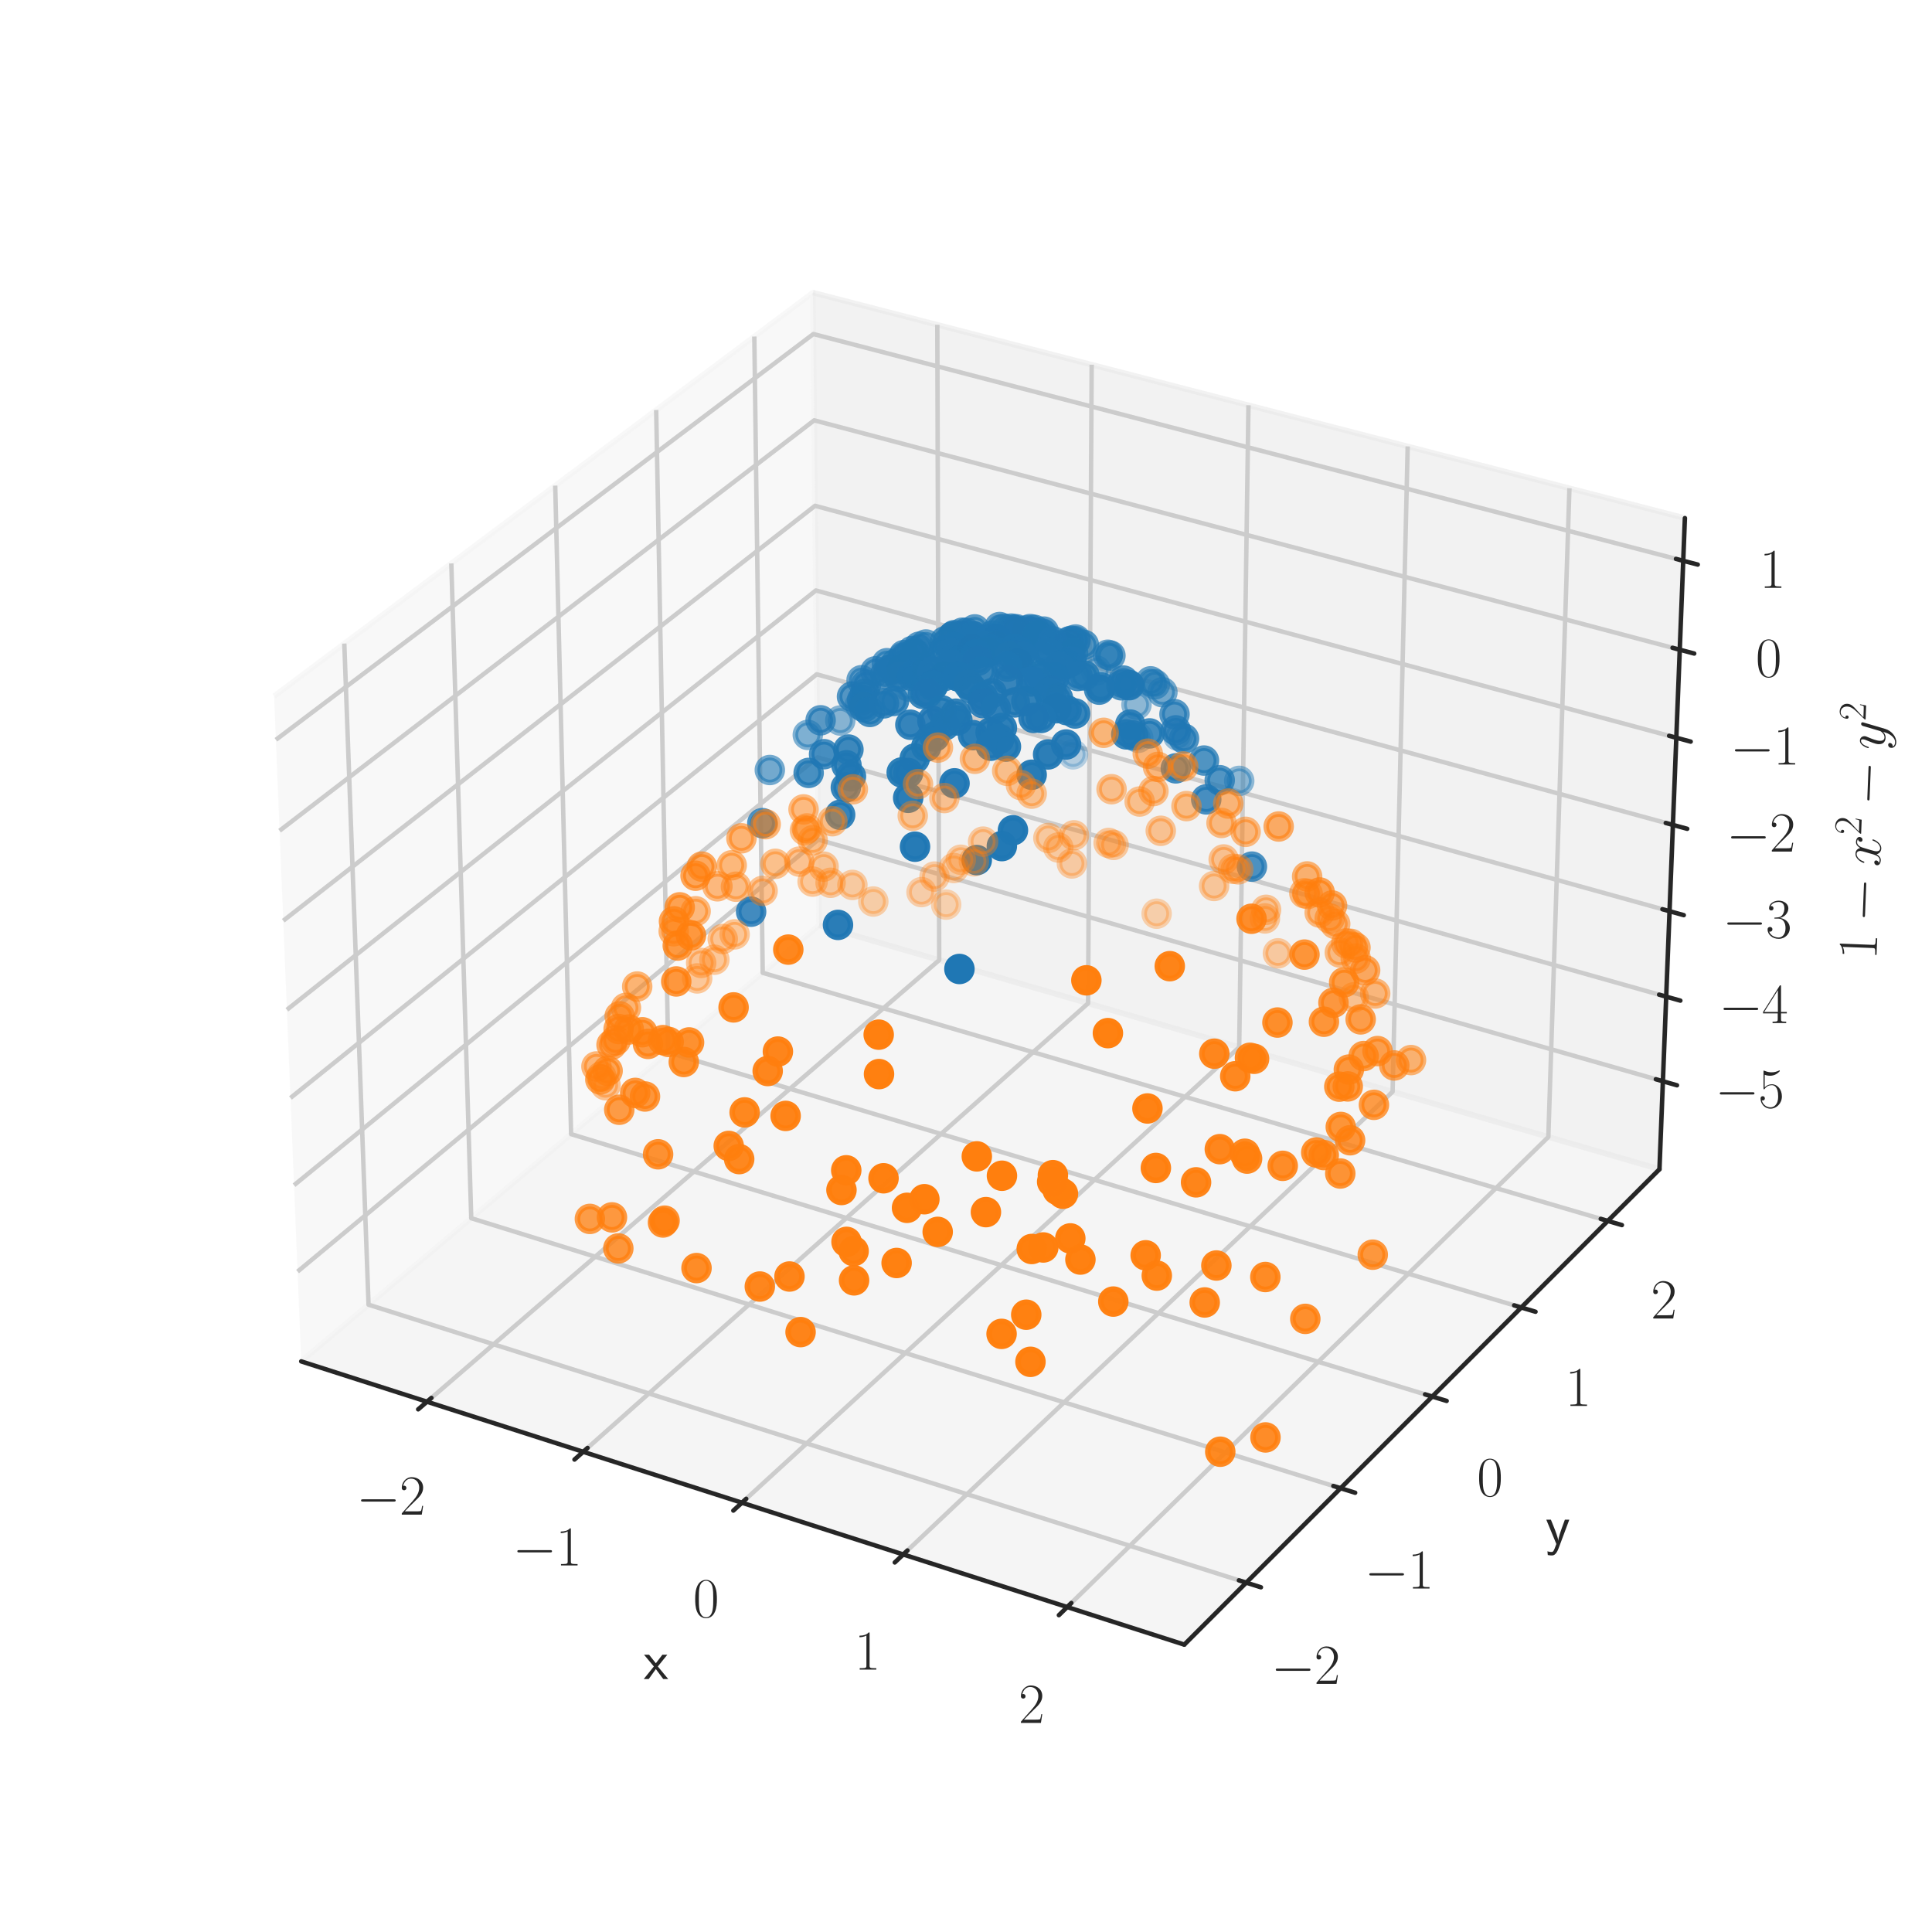 <?xml version="1.0" encoding="utf-8" standalone="no"?>
<!DOCTYPE svg PUBLIC "-//W3C//DTD SVG 1.1//EN"
  "http://www.w3.org/Graphics/SVG/1.1/DTD/svg11.dtd">
<svg xmlns:xlink="http://www.w3.org/1999/xlink" width="347.04pt" height="347.04pt" viewBox="0 0 347.04 347.04" xmlns="http://www.w3.org/2000/svg" version="1.1">
 <defs>
  <style type="text/css">*{stroke-linejoin: round; stroke-linecap: butt}</style>
 </defs>
 <g id="figure_1">
  <g id="patch_1">
   <path d="M 0 347.04 
L 347.04 347.04 
L 347.04 -0 
L 0 -0 
z
" style="fill: #ffffff"/>
  </g>
  <g id="patch_2">
   <path d="M 7.2 339.84 
L 339.84 339.84 
L 339.84 7.2 
L 7.2 7.2 
z
" style="fill: #ffffff"/>
  </g>
  <g id="pane3d_1">
   <g id="patch_3">
    <path d="M 54.107 244.541 
L 147.15 166.2 
L 146.025 52.562 
L 49.235 125.046 
" style="fill: #f2f2f2; opacity: 0.5; stroke: #f2f2f2; stroke-linejoin: miter"/>
   </g>
  </g>
  <g id="pane3d_2">
   <g id="patch_4">
    <path d="M 147.15 166.2 
L 298.083 210.029 
L 302.652 93.064 
L 146.025 52.562 
" style="fill: #e6e6e6; opacity: 0.5; stroke: #e6e6e6; stroke-linejoin: miter"/>
   </g>
  </g>
  <g id="pane3d_3">
   <g id="patch_5">
    <path d="M 54.107 244.541 
L 212.733 295.416 
L 298.083 210.029 
L 147.15 166.2 
" style="fill: #ececec; opacity: 0.5; stroke: #ececec; stroke-linejoin: miter"/>
   </g>
  </g>
  <g id="grid3d_1">
   <g id="Line3DCollection_1">
    <path d="M 76.702 251.788 
L 168.708 172.461 
L 168.366 58.339 
" style="fill: none; stroke: #cccccc; stroke-width: 0.8"/>
    <path d="M 104.759 260.786 
L 195.45 180.226 
L 196.094 65.509 
" style="fill: none; stroke: #cccccc; stroke-width: 0.8"/>
    <path d="M 133.269 269.93 
L 222.594 188.108 
L 224.255 72.791 
" style="fill: none; stroke: #cccccc; stroke-width: 0.8"/>
    <path d="M 162.245 279.224 
L 250.149 196.109 
L 252.857 80.187 
" style="fill: none; stroke: #cccccc; stroke-width: 0.8"/>
    <path d="M 191.698 288.67 
L 278.124 204.233 
L 281.912 87.701 
" style="fill: none; stroke: #cccccc; stroke-width: 0.8"/>
   </g>
  </g>
  <g id="grid3d_2">
   <g id="Line3DCollection_2">
    <path d="M 61.847 115.601 
L 66.202 234.357 
L 223.859 284.286 
" style="fill: none; stroke: #cccccc; stroke-width: 0.8"/>
    <path d="M 81.067 101.207 
L 84.65 218.824 
L 240.811 267.326 
" style="fill: none; stroke: #cccccc; stroke-width: 0.8"/>
    <path d="M 99.733 87.229 
L 102.586 203.722 
L 257.272 250.858 
" style="fill: none; stroke: #cccccc; stroke-width: 0.8"/>
    <path d="M 117.869 73.647 
L 120.031 189.034 
L 273.263 234.86 
" style="fill: none; stroke: #cccccc; stroke-width: 0.8"/>
    <path d="M 135.497 60.446 
L 137.005 174.743 
L 288.803 219.313 
" style="fill: none; stroke: #cccccc; stroke-width: 0.8"/>
   </g>
  </g>
  <g id="grid3d_3">
   <g id="Line3DCollection_3">
    <path d="M 298.7 194.223 
L 146.998 150.823 
L 53.45 228.41 
" style="fill: none; stroke: #cccccc; stroke-width: 0.8"/>
    <path d="M 299.294 179.024 
L 146.851 136.043 
L 52.817 212.894 
" style="fill: none; stroke: #cccccc; stroke-width: 0.8"/>
    <path d="M 299.894 163.675 
L 146.703 121.123 
L 52.178 197.22 
" style="fill: none; stroke: #cccccc; stroke-width: 0.8"/>
    <path d="M 300.499 148.174 
L 146.554 106.061 
L 51.532 181.384 
" style="fill: none; stroke: #cccccc; stroke-width: 0.8"/>
    <path d="M 301.111 132.518 
L 146.404 90.855 
L 50.88 165.386 
" style="fill: none; stroke: #cccccc; stroke-width: 0.8"/>
    <path d="M 301.729 116.705 
L 146.252 75.502 
L 50.221 149.221 
" style="fill: none; stroke: #cccccc; stroke-width: 0.8"/>
    <path d="M 302.353 100.732 
L 146.098 60.001 
L 49.555 132.888 
" style="fill: none; stroke: #cccccc; stroke-width: 0.8"/>
   </g>
  </g>
  <g id="axis3d_1">
   <g id="line2d_1">
    <path d="M 54.107 244.541 
L 212.733 295.416 
" style="fill: none; stroke: #262626; stroke-width: 0.8; stroke-linecap: round"/>
   </g>
   <g id="xtick_1">
    <g id="line2d_2">
     <path d="M 77.494 251.105 
L 75.116 253.155 
" style="fill: none; stroke: #262626; stroke-width: 0.8; stroke-linecap: round"/>
    </g>
    <g id="text_1">
     <!-- $\mathdefault{−2}$ -->
     <g style="fill: #262626" transform="translate(64.005 272.07) scale(0.1 -0.1)">
      <defs>
       <path id="CMSY10-0" d="M 4218 1472 
C 4326 1472 4442 1472 4442 1600 
C 4442 1728 4326 1728 4218 1728 
L 755 1728 
C 646 1728 531 1728 531 1600 
C 531 1472 646 1472 755 1472 
L 4218 1472 
z
" transform="scale(0.016)"/>
       <path id="CMR17-32" d="M 2669 989 
L 2554 989 
C 2490 536 2438 459 2413 420 
C 2381 369 1920 369 1830 369 
L 602 369 
C 832 619 1280 1072 1824 1597 
C 2214 1967 2669 2402 2669 3035 
C 2669 3790 2067 4224 1395 4224 
C 691 4224 262 3604 262 3030 
C 262 2780 448 2748 525 2748 
C 589 2748 781 2787 781 3010 
C 781 3207 614 3264 525 3264 
C 486 3264 448 3258 422 3245 
C 544 3790 915 4058 1306 4058 
C 1862 4058 2227 3617 2227 3035 
C 2227 2479 1901 2000 1536 1584 
L 262 146 
L 262 0 
L 2515 0 
L 2669 989 
z
" transform="scale(0.016)"/>
      </defs>
      <use xlink:href="#CMSY10-0" transform="scale(0.996)"/>
      <use xlink:href="#CMR17-32" transform="translate(77.487 0) scale(0.996)"/>
     </g>
    </g>
   </g>
   <g id="xtick_2">
    <g id="line2d_3">
     <path d="M 105.539 260.093 
L 103.194 262.176 
" style="fill: none; stroke: #262626; stroke-width: 0.8; stroke-linecap: round"/>
    </g>
    <g id="text_2">
     <!-- $\mathdefault{−1}$ -->
     <g style="fill: #262626" transform="translate(92.082 281.199) scale(0.1 -0.1)">
      <defs>
       <path id="CMR17-31" d="M 1702 4058 
C 1702 4192 1696 4192 1606 4192 
C 1357 3916 979 3827 621 3827 
C 602 3827 570 3827 563 3808 
C 557 3795 557 3782 557 3648 
C 755 3648 1088 3686 1344 3839 
L 1344 461 
C 1344 236 1331 160 781 160 
L 589 160 
L 589 0 
C 896 0 1216 0 1523 0 
C 1830 0 2150 0 2458 0 
L 2458 160 
L 2266 160 
C 1715 160 1702 230 1702 458 
L 1702 4058 
z
" transform="scale(0.016)"/>
      </defs>
      <use xlink:href="#CMSY10-0" transform="scale(0.996)"/>
      <use xlink:href="#CMR17-31" transform="translate(77.487 0) scale(0.996)"/>
     </g>
    </g>
   </g>
   <g id="xtick_3">
    <g id="line2d_4">
     <path d="M 134.039 269.226 
L 131.728 271.343 
" style="fill: none; stroke: #262626; stroke-width: 0.8; stroke-linecap: round"/>
    </g>
    <g id="text_3">
     <!-- $\mathdefault{0}$ -->
     <g style="fill: #262626" transform="translate(124.489 290.476) scale(0.1 -0.1)">
      <defs>
       <path id="CMR17-30" d="M 2688 2025 
C 2688 2416 2682 3080 2413 3591 
C 2176 4039 1798 4198 1466 4198 
C 1158 4198 768 4058 525 3597 
C 269 3118 243 2524 243 2025 
C 243 1661 250 1106 448 619 
C 723 -39 1216 -128 1466 -128 
C 1760 -128 2208 -7 2470 600 
C 2662 1042 2688 1559 2688 2025 
z
M 1466 -26 
C 1056 -26 813 325 723 812 
C 653 1188 653 1738 653 2096 
C 653 2588 653 2997 736 3387 
C 858 3929 1216 4096 1466 4096 
C 1728 4096 2067 3923 2189 3400 
C 2272 3036 2278 2607 2278 2096 
C 2278 1680 2278 1169 2202 792 
C 2067 95 1690 -26 1466 -26 
z
" transform="scale(0.016)"/>
      </defs>
      <use xlink:href="#CMR17-30" transform="scale(0.996)"/>
     </g>
    </g>
   </g>
   <g id="xtick_4">
    <g id="line2d_5">
     <path d="M 163.003 278.507 
L 160.727 280.659 
" style="fill: none; stroke: #262626; stroke-width: 0.8; stroke-linecap: round"/>
    </g>
    <g id="text_4">
     <!-- $\mathdefault{1}$ -->
     <g style="fill: #262626" transform="translate(153.489 299.905) scale(0.1 -0.1)">
      <use xlink:href="#CMR17-31" transform="scale(0.996)"/>
     </g>
    </g>
   </g>
   <g id="xtick_5">
    <g id="line2d_6">
     <path d="M 192.443 287.942 
L 190.205 290.129 
" style="fill: none; stroke: #262626; stroke-width: 0.8; stroke-linecap: round"/>
    </g>
    <g id="text_5">
     <!-- $\mathdefault{2}$ -->
     <g style="fill: #262626" transform="translate(182.967 309.489) scale(0.1 -0.1)">
      <use xlink:href="#CMR17-32" transform="scale(0.996)"/>
     </g>
    </g>
   </g>
   <g id="text_6">
    <!-- x -->
    <g style="fill: #262626" transform="translate(115.635 301.599) scale(0.1 -0.1)">
     <defs>
      <path id="CMSS17-78" d="M 1587 1414 
L 2656 2739 
L 2099 2739 
L 1363 1777 
L 602 2739 
L 32 2739 
L 1139 1414 
L 0 0 
L 563 0 
L 1363 1121 
L 2195 0 
L 2758 0 
L 1587 1414 
z
" transform="scale(0.016)"/>
     </defs>
     <use xlink:href="#CMSS17-78" transform="scale(0.996)"/>
    </g>
   </g>
  </g>
  <g id="axis3d_2">
   <g id="line2d_7">
    <path d="M 298.083 210.029 
L 212.733 295.416 
" style="fill: none; stroke: #262626; stroke-width: 0.8; stroke-linecap: round"/>
   </g>
   <g id="xtick_6">
    <g id="line2d_8">
     <path d="M 222.541 283.868 
L 226.497 285.121 
" style="fill: none; stroke: #262626; stroke-width: 0.8; stroke-linecap: round"/>
    </g>
    <g id="text_7">
     <!-- $\mathdefault{−2}$ -->
     <g style="fill: #262626" transform="translate(228.317 302.473) scale(0.1 -0.1)">
      <use xlink:href="#CMSY10-0" transform="scale(0.996)"/>
      <use xlink:href="#CMR17-32" transform="translate(77.487 0) scale(0.996)"/>
     </g>
    </g>
   </g>
   <g id="xtick_7">
    <g id="line2d_9">
     <path d="M 239.507 266.921 
L 243.423 268.137 
" style="fill: none; stroke: #262626; stroke-width: 0.8; stroke-linecap: round"/>
    </g>
    <g id="text_8">
     <!-- $\mathdefault{−1}$ -->
     <g style="fill: #262626" transform="translate(245.117 285.341) scale(0.1 -0.1)">
      <use xlink:href="#CMSY10-0" transform="scale(0.996)"/>
      <use xlink:href="#CMR17-31" transform="translate(77.487 0) scale(0.996)"/>
     </g>
    </g>
   </g>
   <g id="xtick_8">
    <g id="line2d_10">
     <path d="M 255.981 250.464 
L 259.858 251.645 
" style="fill: none; stroke: #262626; stroke-width: 0.8; stroke-linecap: round"/>
    </g>
    <g id="text_9">
     <!-- $\mathdefault{0}$ -->
     <g style="fill: #262626" transform="translate(265.304 268.706) scale(0.1 -0.1)">
      <use xlink:href="#CMR17-30" transform="scale(0.996)"/>
     </g>
    </g>
   </g>
   <g id="xtick_9">
    <g id="line2d_11">
     <path d="M 271.984 234.477 
L 275.822 235.625 
" style="fill: none; stroke: #262626; stroke-width: 0.8; stroke-linecap: round"/>
    </g>
    <g id="text_10">
     <!-- $\mathdefault{1}$ -->
     <g style="fill: #262626" transform="translate(281.151 252.546) scale(0.1 -0.1)">
      <use xlink:href="#CMR17-31" transform="scale(0.996)"/>
     </g>
    </g>
   </g>
   <g id="xtick_10">
    <g id="line2d_12">
     <path d="M 287.537 218.941 
L 291.337 220.057 
" style="fill: none; stroke: #262626; stroke-width: 0.8; stroke-linecap: round"/>
    </g>
    <g id="text_11">
     <!-- $\mathdefault{2}$ -->
     <g style="fill: #262626" transform="translate(296.551 236.841) scale(0.1 -0.1)">
      <use xlink:href="#CMR17-32" transform="scale(0.996)"/>
     </g>
    </g>
   </g>
   <g id="text_12">
    <!-- y -->
    <g style="fill: #262626" transform="translate(277.626 277.365) scale(0.1 -0.1)">
     <defs>
      <path id="CMSS17-79" d="M 2675 2752 
L 2176 2752 
C 1632 1294 1446 702 1434 383 
L 1427 383 
C 1408 696 1126 1460 902 2007 
L 602 2752 
L 83 2752 
L 1216 13 
C 1146 -178 1043 -465 1011 -529 
C 870 -885 774 -885 672 -885 
C 646 -885 442 -885 211 -809 
L 250 -1229 
C 410 -1261 570 -1280 685 -1280 
C 845 -1280 1165 -1280 1459 -497 
L 2675 2752 
z
" transform="scale(0.016)"/>
     </defs>
     <use xlink:href="#CMSS17-79" transform="scale(0.996)"/>
    </g>
   </g>
  </g>
  <g id="axis3d_3">
   <g id="line2d_13">
    <path d="M 298.083 210.029 
L 302.652 93.064 
" style="fill: none; stroke: #262626; stroke-width: 0.8; stroke-linecap: round"/>
   </g>
   <g id="xtick_11">
    <g id="line2d_14">
     <path d="M 297.435 193.861 
L 301.233 194.947 
" style="fill: none; stroke: #262626; stroke-width: 0.8; stroke-linecap: round"/>
    </g>
    <g id="text_13">
     <!-- $\mathdefault{−5}$ -->
     <g style="fill: #262626" transform="translate(308.075 198.947) scale(0.1 -0.1)">
      <defs>
       <path id="CMR17-35" d="M 730 3692 
C 794 3666 1056 3584 1325 3584 
C 1920 3584 2246 3911 2432 4100 
C 2432 4157 2432 4192 2394 4192 
C 2387 4192 2374 4192 2323 4163 
C 2099 4058 1837 3973 1517 3973 
C 1325 3973 1037 3999 723 4139 
C 653 4171 640 4171 634 4171 
C 602 4171 595 4164 595 4037 
L 595 2203 
C 595 2089 595 2057 659 2057 
C 691 2057 704 2070 736 2114 
C 941 2401 1222 2522 1542 2522 
C 1766 2522 2246 2382 2246 1289 
C 2246 1085 2246 715 2054 421 
C 1894 159 1645 25 1370 25 
C 947 25 518 320 403 814 
C 429 807 480 795 506 795 
C 589 795 749 840 749 1038 
C 749 1210 627 1280 506 1280 
C 358 1280 262 1190 262 1011 
C 262 454 704 -128 1382 -128 
C 2042 -128 2669 440 2669 1264 
C 2669 2030 2170 2624 1549 2624 
C 1222 2624 947 2503 730 2274 
L 730 3692 
z
" transform="scale(0.016)"/>
      </defs>
      <use xlink:href="#CMSY10-0" transform="scale(0.996)"/>
      <use xlink:href="#CMR17-35" transform="translate(77.487 0) scale(0.996)"/>
     </g>
    </g>
   </g>
   <g id="xtick_12">
    <g id="line2d_15">
     <path d="M 298.023 178.666 
L 301.839 179.742 
" style="fill: none; stroke: #262626; stroke-width: 0.8; stroke-linecap: round"/>
    </g>
    <g id="text_14">
     <!-- $\mathdefault{−4}$ -->
     <g style="fill: #262626" transform="translate(308.745 183.769) scale(0.1 -0.1)">
      <defs>
       <path id="CMR17-34" d="M 2150 4122 
C 2150 4256 2144 4256 2029 4256 
L 128 1254 
L 128 1088 
L 1779 1088 
L 1779 457 
C 1779 224 1766 160 1318 160 
L 1197 160 
L 1197 0 
C 1402 0 1747 0 1965 0 
C 2182 0 2528 0 2733 0 
L 2733 160 
L 2611 160 
C 2163 160 2150 224 2150 457 
L 2150 1088 
L 2803 1088 
L 2803 1254 
L 2150 1254 
L 2150 4122 
z
M 1798 3703 
L 1798 1254 
L 256 1254 
L 1798 3703 
z
" transform="scale(0.016)"/>
      </defs>
      <use xlink:href="#CMSY10-0" transform="scale(0.996)"/>
      <use xlink:href="#CMR17-34" transform="translate(77.487 0) scale(0.996)"/>
     </g>
    </g>
   </g>
   <g id="xtick_13">
    <g id="line2d_16">
     <path d="M 298.616 163.32 
L 302.452 164.386 
" style="fill: none; stroke: #262626; stroke-width: 0.8; stroke-linecap: round"/>
    </g>
    <g id="text_15">
     <!-- $\mathdefault{−3}$ -->
     <g style="fill: #262626" transform="translate(309.421 168.442) scale(0.1 -0.1)">
      <defs>
       <path id="CMR17-33" d="M 1414 2157 
C 1984 2157 2234 1662 2234 1090 
C 2234 320 1824 25 1453 25 
C 1114 25 563 194 390 693 
C 422 680 454 680 486 680 
C 640 680 755 782 755 948 
C 755 1133 614 1216 486 1216 
C 378 1216 211 1165 211 926 
C 211 335 787 -128 1466 -128 
C 2176 -128 2720 430 2720 1085 
C 2720 1707 2208 2157 1600 2227 
C 2086 2328 2554 2756 2554 3329 
C 2554 3820 2048 4179 1472 4179 
C 890 4179 378 3829 378 3329 
C 378 3110 544 3072 627 3072 
C 762 3072 877 3155 877 3321 
C 877 3486 762 3569 627 3569 
C 602 3569 570 3569 544 3557 
C 730 3959 1235 4032 1459 4032 
C 1683 4032 2106 3925 2106 3320 
C 2106 3143 2080 2828 1862 2550 
C 1670 2304 1453 2304 1242 2284 
C 1210 2284 1062 2269 1037 2269 
C 992 2263 966 2257 966 2208 
C 966 2163 973 2157 1101 2157 
L 1414 2157 
z
" transform="scale(0.016)"/>
      </defs>
      <use xlink:href="#CMSY10-0" transform="scale(0.996)"/>
      <use xlink:href="#CMR17-33" transform="translate(77.487 0) scale(0.996)"/>
     </g>
    </g>
   </g>
   <g id="xtick_14">
    <g id="line2d_17">
     <path d="M 299.215 147.823 
L 303.071 148.877 
" style="fill: none; stroke: #262626; stroke-width: 0.8; stroke-linecap: round"/>
    </g>
    <g id="text_16">
     <!-- $\mathdefault{−2}$ -->
     <g style="fill: #262626" transform="translate(310.104 152.962) scale(0.1 -0.1)">
      <use xlink:href="#CMSY10-0" transform="scale(0.996)"/>
      <use xlink:href="#CMR17-32" transform="translate(77.487 0) scale(0.996)"/>
     </g>
    </g>
   </g>
   <g id="xtick_15">
    <g id="line2d_18">
     <path d="M 299.82 132.17 
L 303.696 133.214 
" style="fill: none; stroke: #262626; stroke-width: 0.8; stroke-linecap: round"/>
    </g>
    <g id="text_17">
     <!-- $\mathdefault{−1}$ -->
     <g style="fill: #262626" transform="translate(310.794 137.329) scale(0.1 -0.1)">
      <use xlink:href="#CMSY10-0" transform="scale(0.996)"/>
      <use xlink:href="#CMR17-31" transform="translate(77.487 0) scale(0.996)"/>
     </g>
    </g>
   </g>
   <g id="xtick_16">
    <g id="line2d_19">
     <path d="M 300.431 116.361 
L 304.327 117.393 
" style="fill: none; stroke: #262626; stroke-width: 0.8; stroke-linecap: round"/>
    </g>
    <g id="text_18">
     <!-- $\mathdefault{0}$ -->
     <g style="fill: #262626" transform="translate(315.365 121.538) scale(0.1 -0.1)">
      <use xlink:href="#CMR17-30" transform="scale(0.996)"/>
     </g>
    </g>
   </g>
   <g id="xtick_17">
    <g id="line2d_20">
     <path d="M 301.048 100.392 
L 304.964 101.413 
" style="fill: none; stroke: #262626; stroke-width: 0.8; stroke-linecap: round"/>
    </g>
    <g id="text_19">
     <!-- $\mathdefault{1}$ -->
     <g style="fill: #262626" transform="translate(316.069 105.589) scale(0.1 -0.1)">
      <use xlink:href="#CMR17-31" transform="scale(0.996)"/>
     </g>
    </g>
   </g>
   <g id="text_20">
    <!-- $1 - x^2 - y^2$ -->
    <g style="fill: #262626" transform="translate(337.042 172.462) rotate(-87.763) scale(0.1 -0.1)">
     <defs>
      <path id="CMMI12-78" d="M 3034 2606 
C 2829 2567 2752 2414 2752 2293 
C 2752 2139 2874 2088 2963 2088 
C 3155 2088 3290 2254 3290 2427 
C 3290 2695 2982 2816 2714 2816 
C 2323 2816 2106 2433 2048 2312 
C 1901 2816 1504 2816 1389 2816 
C 736 2816 390 1980 390 1839 
C 390 1814 416 1782 461 1782 
C 512 1782 525 1820 538 1846 
C 755 2555 1184 2689 1370 2689 
C 1658 2689 1715 2420 1715 2267 
C 1715 2127 1677 1980 1600 1673 
L 1382 798 
C 1286 415 1101 64 762 64 
C 730 64 570 64 435 147 
C 666 192 717 383 717 460 
C 717 588 621 664 499 664 
C 346 664 179 530 179 326 
C 179 57 480 -64 755 -64 
C 1062 -64 1280 179 1414 441 
C 1517 64 1837 -64 2074 -64 
C 2726 -64 3072 773 3072 913 
C 3072 945 3046 971 3008 971 
C 2950 971 2944 939 2925 888 
C 2752 326 2381 64 2093 64 
C 1869 64 1747 230 1747 492 
C 1747 632 1773 734 1875 1156 
L 2099 2024 
C 2195 2408 2413 2689 2707 2689 
C 2720 2689 2899 2689 3034 2606 
z
" transform="scale(0.016)"/>
      <path id="CMMI12-79" d="M 1683 -700 
C 1510 -939 1261 -1152 947 -1152 
C 870 -1152 563 -1152 467 -889 
C 486 -895 518 -895 531 -895 
C 723 -895 851 -729 851 -582 
C 851 -435 730 -384 634 -384 
C 531 -384 307 -458 307 -759 
C 307 -1071 582 -1286 947 -1286 
C 1587 -1286 2234 -700 2413 6 
L 3040 2485 
C 3046 2517 3059 2556 3059 2594 
C 3059 2689 2982 2753 2886 2753 
C 2829 2753 2694 2727 2643 2535 
L 2170 658 
C 2138 543 2138 530 2086 460 
C 1958 281 1747 64 1440 64 
C 1082 64 1050 415 1050 588 
C 1050 952 1222 1443 1395 1903 
C 1466 2088 1504 2178 1504 2305 
C 1504 2574 1312 2816 998 2816 
C 410 2816 173 1890 173 1839 
C 173 1814 198 1782 243 1782 
C 301 1782 307 1807 333 1897 
C 486 2433 730 2689 979 2689 
C 1037 2689 1146 2689 1146 2478 
C 1146 2312 1075 2127 979 1884 
C 666 1047 666 837 666 683 
C 666 77 1101 -64 1421 -64 
C 1606 -64 1837 -6 2061 230 
L 2067 224 
C 1971 -147 1907 -392 1683 -700 
z
" transform="scale(0.016)"/>
     </defs>
     <use xlink:href="#CMR17-31" transform="scale(0.996)"/>
     <use xlink:href="#CMSY10-0" transform="translate(67.83 0) scale(0.996)"/>
     <use xlink:href="#CMMI12-78" transform="translate(167.456 0) scale(0.996)"/>
     <use xlink:href="#CMR17-32" transform="translate(222.89 36.154) scale(0.697)"/>
     <use xlink:href="#CMSY10-0" transform="translate(277.511 0) scale(0.996)"/>
     <use xlink:href="#CMMI12-79" transform="translate(377.138 0) scale(0.996)"/>
     <use xlink:href="#CMR17-32" transform="translate(428.276 36.154) scale(0.697)"/>
    </g>
   </g>
  </g>
  <g id="axes_1">
   <g id="Path3DCollection_1">
    <defs>
     <path id="C0_0_3e01332b91" d="M 0 2.236 
C 0.593 2.236 1.162 2 1.581 1.581 
C 2 1.162 2.236 0.593 2.236 -0 
C 2.236 -0.593 2 -1.162 1.581 -1.581 
C 1.162 -2 0.593 -2.236 0 -2.236 
C -0.593 -2.236 -1.162 -2 -1.581 -1.581 
C -2 -1.162 -2.236 -0.593 -2.236 0 
C -2.236 0.593 -2 1.162 -1.581 1.581 
C -1.162 2 -0.593 2.236 0 2.236 
z
"/>
    </defs>
    <g clip-path="url(#p8bf36c30b4)">
     <use xlink:href="#C0_0_3e01332b91" x="192.739" y="135.503" style="fill: #1f77b4; fill-opacity: 0.3; stroke: #1f77b4; stroke-opacity: 0.3"/>
    </g>
    <g clip-path="url(#p8bf36c30b4)">
     <use xlink:href="#C0_0_3e01332b91" x="204.452" y="132.535" style="fill: #1f77b4; fill-opacity: 0.384; stroke: #1f77b4; stroke-opacity: 0.384"/>
    </g>
    <g clip-path="url(#p8bf36c30b4)">
     <use xlink:href="#C0_0_3e01332b91" x="211.626" y="132.171" style="fill: #1f77b4; fill-opacity: 0.454; stroke: #1f77b4; stroke-opacity: 0.454"/>
    </g>
    <g clip-path="url(#p8bf36c30b4)">
     <use xlink:href="#C0_0_3e01332b91" x="204.145" y="126.577" style="fill: #1f77b4; fill-opacity: 0.473; stroke: #1f77b4; stroke-opacity: 0.473"/>
    </g>
    <g clip-path="url(#p8bf36c30b4)">
     <use xlink:href="#C0_0_3e01332b91" x="222.597" y="140.269" style="fill: #1f77b4; fill-opacity: 0.48; stroke: #1f77b4; stroke-opacity: 0.48"/>
    </g>
    <g clip-path="url(#p8bf36c30b4)">
     <use xlink:href="#C0_0_3e01332b91" x="187.795" y="120.764" style="fill: #1f77b4; fill-opacity: 0.483; stroke: #1f77b4; stroke-opacity: 0.483"/>
    </g>
    <g clip-path="url(#p8bf36c30b4)">
     <use xlink:href="#C0_0_3e01332b91" x="163.242" y="123.295" style="fill: #1f77b4; fill-opacity: 0.495; stroke: #1f77b4; stroke-opacity: 0.495"/>
    </g>
    <g clip-path="url(#p8bf36c30b4)">
     <use xlink:href="#C0_0_3e01332b91" x="173.451" y="119.587" style="fill: #1f77b4; fill-opacity: 0.508; stroke: #1f77b4; stroke-opacity: 0.508"/>
    </g>
    <g clip-path="url(#p8bf36c30b4)">
     <use xlink:href="#C0_0_3e01332b91" x="150.935" y="129.423" style="fill: #1f77b4; fill-opacity: 0.509; stroke: #1f77b4; stroke-opacity: 0.509"/>
    </g>
    <g clip-path="url(#p8bf36c30b4)">
     <use xlink:href="#C0_0_3e01332b91" x="154.488" y="126.615" style="fill: #1f77b4; fill-opacity: 0.518; stroke: #1f77b4; stroke-opacity: 0.518"/>
    </g>
    <g clip-path="url(#p8bf36c30b4)">
     <use xlink:href="#C0_0_3e01332b91" x="171.469" y="118.897" style="fill: #1f77b4; fill-opacity: 0.528; stroke: #1f77b4; stroke-opacity: 0.528"/>
    </g>
    <g clip-path="url(#p8bf36c30b4)">
     <use xlink:href="#C0_0_3e01332b91" x="196.885" y="120.424" style="fill: #1f77b4; fill-opacity: 0.53; stroke: #1f77b4; stroke-opacity: 0.53"/>
    </g>
    <g clip-path="url(#p8bf36c30b4)">
     <use xlink:href="#C0_0_3e01332b91" x="187.903" y="116.704" style="fill: #1f77b4; fill-opacity: 0.56; stroke: #1f77b4; stroke-opacity: 0.56"/>
    </g>
    <g clip-path="url(#p8bf36c30b4)">
     <use xlink:href="#C0_0_3e01332b91" x="145.104" y="132.006" style="fill: #1f77b4; fill-opacity: 0.562; stroke: #1f77b4; stroke-opacity: 0.562"/>
    </g>
    <g clip-path="url(#p8bf36c30b4)">
     <use xlink:href="#C0_0_3e01332b91" x="191.19" y="116.264" style="fill: #1f77b4; fill-opacity: 0.587; stroke: #1f77b4; stroke-opacity: 0.587"/>
    </g>
    <g clip-path="url(#p8bf36c30b4)">
     <use xlink:href="#C0_0_3e01332b91" x="160.054" y="120.264" style="fill: #1f77b4; fill-opacity: 0.594; stroke: #1f77b4; stroke-opacity: 0.594"/>
    </g>
    <g clip-path="url(#p8bf36c30b4)">
     <use xlink:href="#C0_0_3e01332b91" x="159.721" y="120.332" style="fill: #1f77b4; fill-opacity: 0.597; stroke: #1f77b4; stroke-opacity: 0.597"/>
    </g>
    <g clip-path="url(#p8bf36c30b4)">
     <use xlink:href="#C0_0_3e01332b91" x="178.195" y="114.697" style="fill: #1f77b4; fill-opacity: 0.599; stroke: #1f77b4; stroke-opacity: 0.599"/>
    </g>
    <g clip-path="url(#p8bf36c30b4)">
     <use xlink:href="#C0_0_3e01332b91" x="191.391" y="115.837" style="fill: #1f77b4; fill-opacity: 0.601; stroke: #1f77b4; stroke-opacity: 0.601"/>
    </g>
    <g clip-path="url(#p8bf36c30b4)">
     <use xlink:href="#C0_0_3e01332b91" x="208.801" y="124.342" style="fill: #1f77b4; fill-opacity: 0.607; stroke: #1f77b4; stroke-opacity: 0.607"/>
    </g>
    <g clip-path="url(#p8bf36c30b4)">
     <use xlink:href="#C0_0_3e01332b91" x="138.282" y="138.315" style="fill: #1f77b4; fill-opacity: 0.613; stroke: #1f77b4; stroke-opacity: 0.613"/>
    </g>
    <g clip-path="url(#p8bf36c30b4)">
     <use xlink:href="#C0_0_3e01332b91" x="187.288" y="114.533" style="fill: #1f77b4; fill-opacity: 0.616; stroke: #1f77b4; stroke-opacity: 0.616"/>
    </g>
    <g clip-path="url(#p8bf36c30b4)">
     <use xlink:href="#C0_0_3e01332b91" x="185.106" y="114.051" style="fill: #1f77b4; fill-opacity: 0.622; stroke: #1f77b4; stroke-opacity: 0.622"/>
    </g>
    <g clip-path="url(#p8bf36c30b4)">
     <use xlink:href="#C0_0_3e01332b91" x="172.26" y="114.803" style="fill: #1f77b4; fill-opacity: 0.623; stroke: #1f77b4; stroke-opacity: 0.623"/>
    </g>
    <g clip-path="url(#p8bf36c30b4)">
     <use xlink:href="#C0_0_3e01332b91" x="164.746" y="117.074" style="fill: #1f77b4; fill-opacity: 0.628; stroke: #1f77b4; stroke-opacity: 0.628"/>
    </g>
    <g clip-path="url(#p8bf36c30b4)">
     <use xlink:href="#C0_0_3e01332b91" x="162.208" y="118.1" style="fill: #1f77b4; fill-opacity: 0.633; stroke: #1f77b4; stroke-opacity: 0.633"/>
    </g>
    <g clip-path="url(#p8bf36c30b4)">
     <use xlink:href="#C0_0_3e01332b91" x="187.235" y="113.8" style="fill: #1f77b4; fill-opacity: 0.645; stroke: #1f77b4; stroke-opacity: 0.645"/>
    </g>
    <g clip-path="url(#p8bf36c30b4)">
     <use xlink:href="#C0_0_3e01332b91" x="207.449" y="122.917" style="fill: #1f77b4; fill-opacity: 0.646; stroke: #1f77b4; stroke-opacity: 0.646"/>
    </g>
    <g clip-path="url(#p8bf36c30b4)">
     <use xlink:href="#C0_0_3e01332b91" x="198.984" y="117.607" style="fill: #1f77b4; fill-opacity: 0.648; stroke: #1f77b4; stroke-opacity: 0.648"/>
    </g>
    <g clip-path="url(#p8bf36c30b4)">
     <use xlink:href="#C0_0_3e01332b91" x="181.625" y="113.187" style="fill: #1f77b4; fill-opacity: 0.649; stroke: #1f77b4; stroke-opacity: 0.649"/>
    </g>
    <g clip-path="url(#p8bf36c30b4)">
     <use xlink:href="#C0_0_3e01332b91" x="193.159" y="115.159" style="fill: #1f77b4; fill-opacity: 0.651; stroke: #1f77b4; stroke-opacity: 0.651"/>
    </g>
    <g clip-path="url(#p8bf36c30b4)">
     <use xlink:href="#C0_0_3e01332b91" x="166.321" y="115.765" style="fill: #1f77b4; fill-opacity: 0.663; stroke: #1f77b4; stroke-opacity: 0.663"/>
    </g>
    <g clip-path="url(#p8bf36c30b4)">
     <use xlink:href="#C0_0_3e01332b91" x="154.762" y="122.18" style="fill: #1f77b4; fill-opacity: 0.666; stroke: #1f77b4; stroke-opacity: 0.666"/>
    </g>
    <g clip-path="url(#p8bf36c30b4)">
     <use xlink:href="#C0_0_3e01332b91" x="206.685" y="122.386" style="fill: #1f77b4; fill-opacity: 0.674; stroke: #1f77b4; stroke-opacity: 0.674"/>
    </g>
    <g clip-path="url(#p8bf36c30b4)">
     <use xlink:href="#C0_0_3e01332b91" x="193.205" y="114.872" style="fill: #1f77b4; fill-opacity: 0.686; stroke: #1f77b4; stroke-opacity: 0.686"/>
    </g>
    <g clip-path="url(#p8bf36c30b4)">
     <use xlink:href="#C0_0_3e01332b91" x="199.464" y="117.765" style="fill: #1f77b4; fill-opacity: 0.697; stroke: #1f77b4; stroke-opacity: 0.697"/>
    </g>
    <g clip-path="url(#p8bf36c30b4)">
     <use xlink:href="#C0_0_3e01332b91" x="159.31" y="119.128" style="fill: #1f77b4; fill-opacity: 0.698; stroke: #1f77b4; stroke-opacity: 0.698"/>
    </g>
    <g clip-path="url(#p8bf36c30b4)">
     <use xlink:href="#C0_0_3e01332b91" x="179.56" y="112.631" style="fill: #1f77b4; fill-opacity: 0.703; stroke: #1f77b4; stroke-opacity: 0.703"/>
    </g>
    <g clip-path="url(#p8bf36c30b4)">
     <use xlink:href="#C0_0_3e01332b91" x="175.094" y="113.056" style="fill: #1f77b4; fill-opacity: 0.707; stroke: #1f77b4; stroke-opacity: 0.707"/>
    </g>
    <g clip-path="url(#p8bf36c30b4)">
     <use xlink:href="#C0_0_3e01332b91" x="157.245" y="120.592" style="fill: #1f77b4; fill-opacity: 0.709; stroke: #1f77b4; stroke-opacity: 0.709"/>
    </g>
    <g clip-path="url(#p8bf36c30b4)">
     <use xlink:href="#C0_0_3e01332b91" x="165.115" y="116.162" style="fill: #1f77b4; fill-opacity: 0.718; stroke: #1f77b4; stroke-opacity: 0.718"/>
    </g>
    <g clip-path="url(#p8bf36c30b4)">
     <use xlink:href="#C0_0_3e01332b91" x="147.407" y="129.386" style="fill: #1f77b4; fill-opacity: 0.719; stroke: #1f77b4; stroke-opacity: 0.719"/>
    </g>
    <g clip-path="url(#p8bf36c30b4)">
     <use xlink:href="#C0_0_3e01332b91" x="185.03" y="112.997" style="fill: #1f77b4; fill-opacity: 0.722; stroke: #1f77b4; stroke-opacity: 0.722"/>
    </g>
    <g clip-path="url(#p8bf36c30b4)">
     <use xlink:href="#C0_0_3e01332b91" x="185.818" y="113.134" style="fill: #1f77b4; fill-opacity: 0.724; stroke: #1f77b4; stroke-opacity: 0.724"/>
    </g>
    <g clip-path="url(#p8bf36c30b4)">
     <use xlink:href="#C0_0_3e01332b91" x="187.504" y="113.452" style="fill: #1f77b4; fill-opacity: 0.725; stroke: #1f77b4; stroke-opacity: 0.725"/>
    </g>
    <g clip-path="url(#p8bf36c30b4)">
     <use xlink:href="#C0_0_3e01332b91" x="162.373" y="117.677" style="fill: #1f77b4; fill-opacity: 0.728; stroke: #1f77b4; stroke-opacity: 0.728"/>
    </g>
    <g clip-path="url(#p8bf36c30b4)">
     <use xlink:href="#C0_0_3e01332b91" x="194.691" y="115.835" style="fill: #1f77b4; fill-opacity: 0.729; stroke: #1f77b4; stroke-opacity: 0.729"/>
    </g>
    <g clip-path="url(#p8bf36c30b4)">
     <use xlink:href="#C0_0_3e01332b91" x="172.863" y="113.649" style="fill: #1f77b4; fill-opacity: 0.73; stroke: #1f77b4; stroke-opacity: 0.73"/>
    </g>
    <g clip-path="url(#p8bf36c30b4)">
     <use xlink:href="#C0_0_3e01332b91" x="163.829" y="116.953" style="fill: #1f77b4; fill-opacity: 0.731; stroke: #1f77b4; stroke-opacity: 0.731"/>
    </g>
    <g clip-path="url(#p8bf36c30b4)">
     <use xlink:href="#C0_0_3e01332b91" x="171.394" y="114.096" style="fill: #1f77b4; fill-opacity: 0.736; stroke: #1f77b4; stroke-opacity: 0.736"/>
    </g>
    <g clip-path="url(#p8bf36c30b4)">
     <use xlink:href="#C0_0_3e01332b91" x="181.657" y="112.911" style="fill: #1f77b4; fill-opacity: 0.738; stroke: #1f77b4; stroke-opacity: 0.738"/>
    </g>
    <g clip-path="url(#p8bf36c30b4)">
     <use xlink:href="#C0_0_3e01332b91" x="192.421" y="115.098" style="fill: #1f77b4; fill-opacity: 0.738; stroke: #1f77b4; stroke-opacity: 0.738"/>
    </g>
    <g clip-path="url(#p8bf36c30b4)">
     <use xlink:href="#C0_0_3e01332b91" x="210.973" y="128.284" style="fill: #1f77b4; fill-opacity: 0.74; stroke: #1f77b4; stroke-opacity: 0.74"/>
    </g>
    <g clip-path="url(#p8bf36c30b4)">
     <use xlink:href="#C0_0_3e01332b91" x="180.34" y="112.948" style="fill: #1f77b4; fill-opacity: 0.741; stroke: #1f77b4; stroke-opacity: 0.741"/>
    </g>
    <g clip-path="url(#p8bf36c30b4)">
     <use xlink:href="#C0_0_3e01332b91" x="182.534" y="113.025" style="fill: #1f77b4; fill-opacity: 0.742; stroke: #1f77b4; stroke-opacity: 0.742"/>
    </g>
    <g clip-path="url(#p8bf36c30b4)">
     <use xlink:href="#C0_0_3e01332b91" x="171.277" y="114.247" style="fill: #1f77b4; fill-opacity: 0.742; stroke: #1f77b4; stroke-opacity: 0.742"/>
    </g>
    <g clip-path="url(#p8bf36c30b4)">
     <use xlink:href="#C0_0_3e01332b91" x="173.6" y="113.685" style="fill: #1f77b4; fill-opacity: 0.743; stroke: #1f77b4; stroke-opacity: 0.743"/>
    </g>
    <g clip-path="url(#p8bf36c30b4)">
     <use xlink:href="#C0_0_3e01332b91" x="184.515" y="113.243" style="fill: #1f77b4; fill-opacity: 0.743; stroke: #1f77b4; stroke-opacity: 0.743"/>
    </g>
    <g clip-path="url(#p8bf36c30b4)">
     <use xlink:href="#C0_0_3e01332b91" x="171.019" y="114.422" style="fill: #1f77b4; fill-opacity: 0.747; stroke: #1f77b4; stroke-opacity: 0.747"/>
    </g>
    <g clip-path="url(#p8bf36c30b4)">
     <use xlink:href="#C0_0_3e01332b91" x="191.98" y="115.26" style="fill: #1f77b4; fill-opacity: 0.751; stroke: #1f77b4; stroke-opacity: 0.751"/>
    </g>
    <g clip-path="url(#p8bf36c30b4)">
     <use xlink:href="#C0_0_3e01332b91" x="182.476" y="113.228" style="fill: #1f77b4; fill-opacity: 0.751; stroke: #1f77b4; stroke-opacity: 0.751"/>
    </g>
    <g clip-path="url(#p8bf36c30b4)">
     <use xlink:href="#C0_0_3e01332b91" x="153.043" y="125.123" style="fill: #1f77b4; fill-opacity: 0.752; stroke: #1f77b4; stroke-opacity: 0.752"/>
    </g>
    <g clip-path="url(#p8bf36c30b4)">
     <use xlink:href="#C0_0_3e01332b91" x="155.569" y="122.981" style="fill: #1f77b4; fill-opacity: 0.753; stroke: #1f77b4; stroke-opacity: 0.753"/>
    </g>
    <g clip-path="url(#p8bf36c30b4)">
     <use xlink:href="#C0_0_3e01332b91" x="160.889" y="119.236" style="fill: #1f77b4; fill-opacity: 0.755; stroke: #1f77b4; stroke-opacity: 0.755"/>
    </g>
    <g clip-path="url(#p8bf36c30b4)">
     <use xlink:href="#C0_0_3e01332b91" x="219.097" y="140.143" style="fill: #1f77b4; fill-opacity: 0.755; stroke: #1f77b4; stroke-opacity: 0.755"/>
    </g>
    <g clip-path="url(#p8bf36c30b4)">
     <use xlink:href="#C0_0_3e01332b91" x="169.738" y="115.208" style="fill: #1f77b4; fill-opacity: 0.762; stroke: #1f77b4; stroke-opacity: 0.762"/>
    </g>
    <g clip-path="url(#p8bf36c30b4)">
     <use xlink:href="#C0_0_3e01332b91" x="186.398" y="114.034" style="fill: #1f77b4; fill-opacity: 0.762; stroke: #1f77b4; stroke-opacity: 0.762"/>
    </g>
    <g clip-path="url(#p8bf36c30b4)">
     <use xlink:href="#C0_0_3e01332b91" x="164.312" y="117.548" style="fill: #1f77b4; fill-opacity: 0.763; stroke: #1f77b4; stroke-opacity: 0.763"/>
    </g>
    <g clip-path="url(#p8bf36c30b4)">
     <use xlink:href="#C0_0_3e01332b91" x="216.265" y="136.616" style="fill: #1f77b4; fill-opacity: 0.763; stroke: #1f77b4; stroke-opacity: 0.763"/>
    </g>
    <g clip-path="url(#p8bf36c30b4)">
     <use xlink:href="#C0_0_3e01332b91" x="159.012" y="121.155" style="fill: #1f77b4; fill-opacity: 0.772; stroke: #1f77b4; stroke-opacity: 0.772"/>
    </g>
    <g clip-path="url(#p8bf36c30b4)">
     <use xlink:href="#C0_0_3e01332b91" x="174.849" y="114.239" style="fill: #1f77b4; fill-opacity: 0.772; stroke: #1f77b4; stroke-opacity: 0.772"/>
    </g>
    <g clip-path="url(#p8bf36c30b4)">
     <use xlink:href="#C0_0_3e01332b91" x="212.679" y="132.68" style="fill: #1f77b4; fill-opacity: 0.773; stroke: #1f77b4; stroke-opacity: 0.773"/>
    </g>
    <g clip-path="url(#p8bf36c30b4)">
     <use xlink:href="#C0_0_3e01332b91" x="136.937" y="147.857" style="fill: #1f77b4; fill-opacity: 0.774; stroke: #1f77b4; stroke-opacity: 0.774"/>
    </g>
    <g clip-path="url(#p8bf36c30b4)">
     <use xlink:href="#C0_0_3e01332b91" x="174.31" y="114.425" style="fill: #1f77b4; fill-opacity: 0.775; stroke: #1f77b4; stroke-opacity: 0.775"/>
    </g>
    <g clip-path="url(#p8bf36c30b4)">
     <use xlink:href="#C0_0_3e01332b91" x="174.872" y="114.358" style="fill: #1f77b4; fill-opacity: 0.776; stroke: #1f77b4; stroke-opacity: 0.776"/>
    </g>
    <g clip-path="url(#p8bf36c30b4)">
     <use xlink:href="#C0_0_3e01332b91" x="189.091" y="115.187" style="fill: #1f77b4; fill-opacity: 0.776; stroke: #1f77b4; stroke-opacity: 0.776"/>
    </g>
    <g clip-path="url(#p8bf36c30b4)">
     <use xlink:href="#C0_0_3e01332b91" x="211.211" y="131.193" style="fill: #1f77b4; fill-opacity: 0.777; stroke: #1f77b4; stroke-opacity: 0.777"/>
    </g>
    <g clip-path="url(#p8bf36c30b4)">
     <use xlink:href="#C0_0_3e01332b91" x="178.291" y="114.156" style="fill: #1f77b4; fill-opacity: 0.781; stroke: #1f77b4; stroke-opacity: 0.781"/>
    </g>
    <g clip-path="url(#p8bf36c30b4)">
     <use xlink:href="#C0_0_3e01332b91" x="202.866" y="123.084" style="fill: #1f77b4; fill-opacity: 0.782; stroke: #1f77b4; stroke-opacity: 0.782"/>
    </g>
    <g clip-path="url(#p8bf36c30b4)">
     <use xlink:href="#C0_0_3e01332b91" x="201.796" y="122.249" style="fill: #1f77b4; fill-opacity: 0.782; stroke: #1f77b4; stroke-opacity: 0.782"/>
    </g>
    <g clip-path="url(#p8bf36c30b4)">
     <use xlink:href="#C0_0_3e01332b91" x="155.375" y="124.614" style="fill: #1f77b4; fill-opacity: 0.782; stroke: #1f77b4; stroke-opacity: 0.782"/>
    </g>
    <g clip-path="url(#p8bf36c30b4)">
     <use xlink:href="#C0_0_3e01332b91" x="202.713" y="123.034" style="fill: #1f77b4; fill-opacity: 0.783; stroke: #1f77b4; stroke-opacity: 0.783"/>
    </g>
    <g clip-path="url(#p8bf36c30b4)">
     <use xlink:href="#C0_0_3e01332b91" x="224.878" y="155.667" style="fill: #1f77b4; fill-opacity: 0.785; stroke: #1f77b4; stroke-opacity: 0.785"/>
    </g>
    <g clip-path="url(#p8bf36c30b4)">
     <use xlink:href="#C0_0_3e01332b91" x="161.961" y="120.14" style="fill: #1f77b4; fill-opacity: 0.79; stroke: #1f77b4; stroke-opacity: 0.79"/>
    </g>
    <g clip-path="url(#p8bf36c30b4)">
     <use xlink:href="#C0_0_3e01332b91" x="192.756" y="117.318" style="fill: #1f77b4; fill-opacity: 0.791; stroke: #1f77b4; stroke-opacity: 0.791"/>
    </g>
    <g clip-path="url(#p8bf36c30b4)">
     <use xlink:href="#C0_0_3e01332b91" x="154.858" y="125.732" style="fill: #1f77b4; fill-opacity: 0.792; stroke: #1f77b4; stroke-opacity: 0.792"/>
    </g>
    <g clip-path="url(#p8bf36c30b4)">
     <use xlink:href="#C0_0_3e01332b91" x="179.004" y="114.759" style="fill: #1f77b4; fill-opacity: 0.795; stroke: #1f77b4; stroke-opacity: 0.795"/>
    </g>
    <g clip-path="url(#p8bf36c30b4)">
     <use xlink:href="#C0_0_3e01332b91" x="201.427" y="123.097" style="fill: #1f77b4; fill-opacity: 0.798; stroke: #1f77b4; stroke-opacity: 0.798"/>
    </g>
    <g clip-path="url(#p8bf36c30b4)">
     <use xlink:href="#C0_0_3e01332b91" x="169.58" y="116.868" style="fill: #1f77b4; fill-opacity: 0.799; stroke: #1f77b4; stroke-opacity: 0.799"/>
    </g>
    <g clip-path="url(#p8bf36c30b4)">
     <use xlink:href="#C0_0_3e01332b91" x="171.5" y="116.245" style="fill: #1f77b4; fill-opacity: 0.799; stroke: #1f77b4; stroke-opacity: 0.799"/>
    </g>
    <g clip-path="url(#p8bf36c30b4)">
     <use xlink:href="#C0_0_3e01332b91" x="161.463" y="121.571" style="fill: #1f77b4; fill-opacity: 0.807; stroke: #1f77b4; stroke-opacity: 0.807"/>
    </g>
    <g clip-path="url(#p8bf36c30b4)">
     <use xlink:href="#C0_0_3e01332b91" x="216.675" y="143.59" style="fill: #1f77b4; fill-opacity: 0.811; stroke: #1f77b4; stroke-opacity: 0.811"/>
    </g>
    <g clip-path="url(#p8bf36c30b4)">
     <use xlink:href="#C0_0_3e01332b91" x="145.256" y="138.834" style="fill: #1f77b4; fill-opacity: 0.812; stroke: #1f77b4; stroke-opacity: 0.812"/>
    </g>
    <g clip-path="url(#p8bf36c30b4)">
     <use xlink:href="#C0_0_3e01332b91" x="155.222" y="127.045" style="fill: #1f77b4; fill-opacity: 0.813; stroke: #1f77b4; stroke-opacity: 0.813"/>
    </g>
    <g clip-path="url(#p8bf36c30b4)">
     <use xlink:href="#C0_0_3e01332b91" x="170.856" y="117.379" style="fill: #1f77b4; fill-opacity: 0.815; stroke: #1f77b4; stroke-opacity: 0.815"/>
    </g>
    <g clip-path="url(#p8bf36c30b4)">
     <use xlink:href="#C0_0_3e01332b91" x="176.98" y="116.073" style="fill: #1f77b4; fill-opacity: 0.815; stroke: #1f77b4; stroke-opacity: 0.815"/>
    </g>
    <g clip-path="url(#p8bf36c30b4)">
     <use xlink:href="#C0_0_3e01332b91" x="188.409" y="117.231" style="fill: #1f77b4; fill-opacity: 0.815; stroke: #1f77b4; stroke-opacity: 0.815"/>
    </g>
    <g clip-path="url(#p8bf36c30b4)">
     <use xlink:href="#C0_0_3e01332b91" x="192.455" y="118.809" style="fill: #1f77b4; fill-opacity: 0.816; stroke: #1f77b4; stroke-opacity: 0.816"/>
    </g>
    <g clip-path="url(#p8bf36c30b4)">
     <use xlink:href="#C0_0_3e01332b91" x="188.207" y="117.199" style="fill: #1f77b4; fill-opacity: 0.816; stroke: #1f77b4; stroke-opacity: 0.816"/>
    </g>
    <g clip-path="url(#p8bf36c30b4)">
     <use xlink:href="#C0_0_3e01332b91" x="148.025" y="135.475" style="fill: #1f77b4; fill-opacity: 0.816; stroke: #1f77b4; stroke-opacity: 0.816"/>
    </g>
    <g clip-path="url(#p8bf36c30b4)">
     <use xlink:href="#C0_0_3e01332b91" x="178.969" y="116.065" style="fill: #1f77b4; fill-opacity: 0.817; stroke: #1f77b4; stroke-opacity: 0.817"/>
    </g>
    <g clip-path="url(#p8bf36c30b4)">
     <use xlink:href="#C0_0_3e01332b91" x="174.623" y="116.611" style="fill: #1f77b4; fill-opacity: 0.818; stroke: #1f77b4; stroke-opacity: 0.818"/>
    </g>
    <g clip-path="url(#p8bf36c30b4)">
     <use xlink:href="#C0_0_3e01332b91" x="164.546" y="120.858" style="fill: #1f77b4; fill-opacity: 0.823; stroke: #1f77b4; stroke-opacity: 0.823"/>
    </g>
    <g clip-path="url(#p8bf36c30b4)">
     <use xlink:href="#C0_0_3e01332b91" x="182.214" y="116.588" style="fill: #1f77b4; fill-opacity: 0.823; stroke: #1f77b4; stroke-opacity: 0.823"/>
    </g>
    <g clip-path="url(#p8bf36c30b4)">
     <use xlink:href="#C0_0_3e01332b91" x="177.856" y="116.61" style="fill: #1f77b4; fill-opacity: 0.824; stroke: #1f77b4; stroke-opacity: 0.824"/>
    </g>
    <g clip-path="url(#p8bf36c30b4)">
     <use xlink:href="#C0_0_3e01332b91" x="163.832" y="121.428" style="fill: #1f77b4; fill-opacity: 0.825; stroke: #1f77b4; stroke-opacity: 0.825"/>
    </g>
    <g clip-path="url(#p8bf36c30b4)">
     <use xlink:href="#C0_0_3e01332b91" x="191.6" y="119.243" style="fill: #1f77b4; fill-opacity: 0.826; stroke: #1f77b4; stroke-opacity: 0.826"/>
    </g>
    <g clip-path="url(#p8bf36c30b4)">
     <use xlink:href="#C0_0_3e01332b91" x="183.09" y="116.992" style="fill: #1f77b4; fill-opacity: 0.827; stroke: #1f77b4; stroke-opacity: 0.827"/>
    </g>
    <g clip-path="url(#p8bf36c30b4)">
     <use xlink:href="#C0_0_3e01332b91" x="178.22" y="116.864" style="fill: #1f77b4; fill-opacity: 0.827; stroke: #1f77b4; stroke-opacity: 0.827"/>
    </g>
    <g clip-path="url(#p8bf36c30b4)">
     <use xlink:href="#C0_0_3e01332b91" x="166.642" y="120.25" style="fill: #1f77b4; fill-opacity: 0.829; stroke: #1f77b4; stroke-opacity: 0.829"/>
    </g>
    <g clip-path="url(#p8bf36c30b4)">
     <use xlink:href="#C0_0_3e01332b91" x="177.458" y="117.131" style="fill: #1f77b4; fill-opacity: 0.83; stroke: #1f77b4; stroke-opacity: 0.83"/>
    </g>
    <g clip-path="url(#p8bf36c30b4)">
     <use xlink:href="#C0_0_3e01332b91" x="194.807" y="121.333" style="fill: #1f77b4; fill-opacity: 0.83; stroke: #1f77b4; stroke-opacity: 0.83"/>
    </g>
    <g clip-path="url(#p8bf36c30b4)">
     <use xlink:href="#C0_0_3e01332b91" x="183.411" y="117.329" style="fill: #1f77b4; fill-opacity: 0.831; stroke: #1f77b4; stroke-opacity: 0.831"/>
    </g>
    <g clip-path="url(#p8bf36c30b4)">
     <use xlink:href="#C0_0_3e01332b91" x="156.253" y="127.884" style="fill: #1f77b4; fill-opacity: 0.831; stroke: #1f77b4; stroke-opacity: 0.831"/>
    </g>
    <g clip-path="url(#p8bf36c30b4)">
     <use xlink:href="#C0_0_3e01332b91" x="175.32" y="117.515" style="fill: #1f77b4; fill-opacity: 0.831; stroke: #1f77b4; stroke-opacity: 0.831"/>
    </g>
    <g clip-path="url(#p8bf36c30b4)">
     <use xlink:href="#C0_0_3e01332b91" x="211.207" y="138.017" style="fill: #1f77b4; fill-opacity: 0.832; stroke: #1f77b4; stroke-opacity: 0.832"/>
    </g>
    <g clip-path="url(#p8bf36c30b4)">
     <use xlink:href="#C0_0_3e01332b91" x="206.498" y="131.738" style="fill: #1f77b4; fill-opacity: 0.832; stroke: #1f77b4; stroke-opacity: 0.832"/>
    </g>
    <g clip-path="url(#p8bf36c30b4)">
     <use xlink:href="#C0_0_3e01332b91" x="197.726" y="123.455" style="fill: #1f77b4; fill-opacity: 0.832; stroke: #1f77b4; stroke-opacity: 0.832"/>
    </g>
    <g clip-path="url(#p8bf36c30b4)">
     <use xlink:href="#C0_0_3e01332b91" x="190.734" y="119.477" style="fill: #1f77b4; fill-opacity: 0.833; stroke: #1f77b4; stroke-opacity: 0.833"/>
    </g>
    <g clip-path="url(#p8bf36c30b4)">
     <use xlink:href="#C0_0_3e01332b91" x="166.057" y="120.836" style="fill: #1f77b4; fill-opacity: 0.833; stroke: #1f77b4; stroke-opacity: 0.833"/>
    </g>
    <g clip-path="url(#p8bf36c30b4)">
     <use xlink:href="#C0_0_3e01332b91" x="172.641" y="118.441" style="fill: #1f77b4; fill-opacity: 0.835; stroke: #1f77b4; stroke-opacity: 0.835"/>
    </g>
    <g clip-path="url(#p8bf36c30b4)">
     <use xlink:href="#C0_0_3e01332b91" x="134.921" y="163.762" style="fill: #1f77b4; fill-opacity: 0.836; stroke: #1f77b4; stroke-opacity: 0.836"/>
    </g>
    <g clip-path="url(#p8bf36c30b4)">
     <use xlink:href="#C0_0_3e01332b91" x="182.605" y="117.68" style="fill: #1f77b4; fill-opacity: 0.836; stroke: #1f77b4; stroke-opacity: 0.836"/>
    </g>
    <g clip-path="url(#p8bf36c30b4)">
     <use xlink:href="#C0_0_3e01332b91" x="190.152" y="119.739" style="fill: #1f77b4; fill-opacity: 0.838; stroke: #1f77b4; stroke-opacity: 0.838"/>
    </g>
    <g clip-path="url(#p8bf36c30b4)">
     <use xlink:href="#C0_0_3e01332b91" x="158.77" y="126.341" style="fill: #1f77b4; fill-opacity: 0.838; stroke: #1f77b4; stroke-opacity: 0.838"/>
    </g>
    <g clip-path="url(#p8bf36c30b4)">
     <use xlink:href="#C0_0_3e01332b91" x="183.703" y="117.98" style="fill: #1f77b4; fill-opacity: 0.838; stroke: #1f77b4; stroke-opacity: 0.838"/>
    </g>
    <g clip-path="url(#p8bf36c30b4)">
     <use xlink:href="#C0_0_3e01332b91" x="197.443" y="123.881" style="fill: #1f77b4; fill-opacity: 0.838; stroke: #1f77b4; stroke-opacity: 0.838"/>
    </g>
    <g clip-path="url(#p8bf36c30b4)">
     <use xlink:href="#C0_0_3e01332b91" x="193.576" y="121.426" style="fill: #1f77b4; fill-opacity: 0.838; stroke: #1f77b4; stroke-opacity: 0.838"/>
    </g>
    <g clip-path="url(#p8bf36c30b4)">
     <use xlink:href="#C0_0_3e01332b91" x="167.492" y="120.648" style="fill: #1f77b4; fill-opacity: 0.839; stroke: #1f77b4; stroke-opacity: 0.839"/>
    </g>
    <g clip-path="url(#p8bf36c30b4)">
     <use xlink:href="#C0_0_3e01332b91" x="170.776" y="119.375" style="fill: #1f77b4; fill-opacity: 0.839; stroke: #1f77b4; stroke-opacity: 0.839"/>
    </g>
    <g clip-path="url(#p8bf36c30b4)">
     <use xlink:href="#C0_0_3e01332b91" x="181.337" y="117.939" style="fill: #1f77b4; fill-opacity: 0.84; stroke: #1f77b4; stroke-opacity: 0.84"/>
    </g>
    <g clip-path="url(#p8bf36c30b4)">
     <use xlink:href="#C0_0_3e01332b91" x="175.651" y="118.691" style="fill: #1f77b4; fill-opacity: 0.845; stroke: #1f77b4; stroke-opacity: 0.845"/>
    </g>
    <g clip-path="url(#p8bf36c30b4)">
     <use xlink:href="#C0_0_3e01332b91" x="160.58" y="125.905" style="fill: #1f77b4; fill-opacity: 0.847; stroke: #1f77b4; stroke-opacity: 0.847"/>
    </g>
    <g clip-path="url(#p8bf36c30b4)">
     <use xlink:href="#C0_0_3e01332b91" x="203.021" y="130.154" style="fill: #1f77b4; fill-opacity: 0.848; stroke: #1f77b4; stroke-opacity: 0.848"/>
    </g>
    <g clip-path="url(#p8bf36c30b4)">
     <use xlink:href="#C0_0_3e01332b91" x="152.403" y="134.64" style="fill: #1f77b4; fill-opacity: 0.852; stroke: #1f77b4; stroke-opacity: 0.852"/>
    </g>
    <g clip-path="url(#p8bf36c30b4)">
     <use xlink:href="#C0_0_3e01332b91" x="182.817" y="119.154" style="fill: #1f77b4; fill-opacity: 0.852; stroke: #1f77b4; stroke-opacity: 0.852"/>
    </g>
    <g clip-path="url(#p8bf36c30b4)">
     <use xlink:href="#C0_0_3e01332b91" x="169.629" y="121.449" style="fill: #1f77b4; fill-opacity: 0.856; stroke: #1f77b4; stroke-opacity: 0.856"/>
    </g>
    <g clip-path="url(#p8bf36c30b4)">
     <use xlink:href="#C0_0_3e01332b91" x="203.534" y="132.101" style="fill: #1f77b4; fill-opacity: 0.857; stroke: #1f77b4; stroke-opacity: 0.857"/>
    </g>
    <g clip-path="url(#p8bf36c30b4)">
     <use xlink:href="#C0_0_3e01332b91" x="189.452" y="121.618" style="fill: #1f77b4; fill-opacity: 0.858; stroke: #1f77b4; stroke-opacity: 0.858"/>
    </g>
    <g clip-path="url(#p8bf36c30b4)">
     <use xlink:href="#C0_0_3e01332b91" x="180.969" y="119.75" style="fill: #1f77b4; fill-opacity: 0.859; stroke: #1f77b4; stroke-opacity: 0.859"/>
    </g>
    <g clip-path="url(#p8bf36c30b4)">
     <use xlink:href="#C0_0_3e01332b91" x="167.66" y="122.929" style="fill: #1f77b4; fill-opacity: 0.861; stroke: #1f77b4; stroke-opacity: 0.861"/>
    </g>
    <g clip-path="url(#p8bf36c30b4)">
     <use xlink:href="#C0_0_3e01332b91" x="167.569" y="123.207" style="fill: #1f77b4; fill-opacity: 0.863; stroke: #1f77b4; stroke-opacity: 0.863"/>
    </g>
    <g clip-path="url(#p8bf36c30b4)">
     <use xlink:href="#C0_0_3e01332b91" x="186.955" y="121.296" style="fill: #1f77b4; fill-opacity: 0.863; stroke: #1f77b4; stroke-opacity: 0.863"/>
    </g>
    <g clip-path="url(#p8bf36c30b4)">
     <use xlink:href="#C0_0_3e01332b91" x="172.068" y="121.472" style="fill: #1f77b4; fill-opacity: 0.864; stroke: #1f77b4; stroke-opacity: 0.864"/>
    </g>
    <g clip-path="url(#p8bf36c30b4)">
     <use xlink:href="#C0_0_3e01332b91" x="172.148" y="121.502" style="fill: #1f77b4; fill-opacity: 0.864; stroke: #1f77b4; stroke-opacity: 0.864"/>
    </g>
    <g clip-path="url(#p8bf36c30b4)">
     <use xlink:href="#C0_0_3e01332b91" x="202.313" y="131.918" style="fill: #1f77b4; fill-opacity: 0.864; stroke: #1f77b4; stroke-opacity: 0.864"/>
    </g>
    <g clip-path="url(#p8bf36c30b4)">
     <use xlink:href="#C0_0_3e01332b91" x="176.374" y="120.637" style="fill: #1f77b4; fill-opacity: 0.865; stroke: #1f77b4; stroke-opacity: 0.865"/>
    </g>
    <g clip-path="url(#p8bf36c30b4)">
     <use xlink:href="#C0_0_3e01332b91" x="152.055" y="137.465" style="fill: #1f77b4; fill-opacity: 0.866; stroke: #1f77b4; stroke-opacity: 0.866"/>
    </g>
    <g clip-path="url(#p8bf36c30b4)">
     <use xlink:href="#C0_0_3e01332b91" x="165.778" y="124.646" style="fill: #1f77b4; fill-opacity: 0.866; stroke: #1f77b4; stroke-opacity: 0.866"/>
    </g>
    <g clip-path="url(#p8bf36c30b4)">
     <use xlink:href="#C0_0_3e01332b91" x="166.564" y="124.5" style="fill: #1f77b4; fill-opacity: 0.869; stroke: #1f77b4; stroke-opacity: 0.869"/>
    </g>
    <g clip-path="url(#p8bf36c30b4)">
     <use xlink:href="#C0_0_3e01332b91" x="186.12" y="122.109" style="fill: #1f77b4; fill-opacity: 0.871; stroke: #1f77b4; stroke-opacity: 0.871"/>
    </g>
    <g clip-path="url(#p8bf36c30b4)">
     <use xlink:href="#C0_0_3e01332b91" x="185.229" y="122.407" style="fill: #1f77b4; fill-opacity: 0.875; stroke: #1f77b4; stroke-opacity: 0.875"/>
    </g>
    <g clip-path="url(#p8bf36c30b4)">
     <use xlink:href="#C0_0_3e01332b91" x="181.11" y="122.152" style="fill: #1f77b4; fill-opacity: 0.878; stroke: #1f77b4; stroke-opacity: 0.878"/>
    </g>
    <g clip-path="url(#p8bf36c30b4)">
     <use xlink:href="#C0_0_3e01332b91" x="188.909" y="124.068" style="fill: #1f77b4; fill-opacity: 0.878; stroke: #1f77b4; stroke-opacity: 0.878"/>
    </g>
    <g clip-path="url(#p8bf36c30b4)">
     <use xlink:href="#C0_0_3e01332b91" x="173.99" y="122.963" style="fill: #1f77b4; fill-opacity: 0.879; stroke: #1f77b4; stroke-opacity: 0.879"/>
    </g>
    <g clip-path="url(#p8bf36c30b4)">
     <use xlink:href="#C0_0_3e01332b91" x="188.414" y="124.403" style="fill: #1f77b4; fill-opacity: 0.882; stroke: #1f77b4; stroke-opacity: 0.882"/>
    </g>
    <g clip-path="url(#p8bf36c30b4)">
     <use xlink:href="#C0_0_3e01332b91" x="152.856" y="139.444" style="fill: #1f77b4; fill-opacity: 0.882; stroke: #1f77b4; stroke-opacity: 0.882"/>
    </g>
    <g clip-path="url(#p8bf36c30b4)">
     <use xlink:href="#C0_0_3e01332b91" x="190.034" y="125.402" style="fill: #1f77b4; fill-opacity: 0.883; stroke: #1f77b4; stroke-opacity: 0.883"/>
    </g>
    <g clip-path="url(#p8bf36c30b4)">
     <use xlink:href="#C0_0_3e01332b91" x="151.935" y="141.442" style="fill: #1f77b4; fill-opacity: 0.885; stroke: #1f77b4; stroke-opacity: 0.885"/>
    </g>
    <g clip-path="url(#p8bf36c30b4)">
     <use xlink:href="#C0_0_3e01332b91" x="174.563" y="123.71" style="fill: #1f77b4; fill-opacity: 0.885; stroke: #1f77b4; stroke-opacity: 0.885"/>
    </g>
    <g clip-path="url(#p8bf36c30b4)">
     <use xlink:href="#C0_0_3e01332b91" x="193.117" y="128.165" style="fill: #1f77b4; fill-opacity: 0.889; stroke: #1f77b4; stroke-opacity: 0.889"/>
    </g>
    <g clip-path="url(#p8bf36c30b4)">
     <use xlink:href="#C0_0_3e01332b91" x="191.586" y="127.562" style="fill: #1f77b4; fill-opacity: 0.891; stroke: #1f77b4; stroke-opacity: 0.891"/>
    </g>
    <g clip-path="url(#p8bf36c30b4)">
     <use xlink:href="#C0_0_3e01332b91" x="163.526" y="130.18" style="fill: #1f77b4; fill-opacity: 0.892; stroke: #1f77b4; stroke-opacity: 0.892"/>
    </g>
    <g clip-path="url(#p8bf36c30b4)">
     <use xlink:href="#C0_0_3e01332b91" x="178.156" y="124.52" style="fill: #1f77b4; fill-opacity: 0.894; stroke: #1f77b4; stroke-opacity: 0.894"/>
    </g>
    <g clip-path="url(#p8bf36c30b4)">
     <use xlink:href="#C0_0_3e01332b91" x="189.769" y="127.218" style="fill: #1f77b4; fill-opacity: 0.895; stroke: #1f77b4; stroke-opacity: 0.895"/>
    </g>
    <g clip-path="url(#p8bf36c30b4)">
     <use xlink:href="#C0_0_3e01332b91" x="176.575" y="125.241" style="fill: #1f77b4; fill-opacity: 0.897; stroke: #1f77b4; stroke-opacity: 0.897"/>
    </g>
    <g clip-path="url(#p8bf36c30b4)">
     <use xlink:href="#C0_0_3e01332b91" x="169.183" y="127.595" style="fill: #1f77b4; fill-opacity: 0.898; stroke: #1f77b4; stroke-opacity: 0.898"/>
    </g>
    <g clip-path="url(#p8bf36c30b4)">
     <use xlink:href="#C0_0_3e01332b91" x="150.913" y="146.36" style="fill: #1f77b4; fill-opacity: 0.898; stroke: #1f77b4; stroke-opacity: 0.898"/>
    </g>
    <g clip-path="url(#p8bf36c30b4)">
     <use xlink:href="#C0_0_3e01332b91" x="184.365" y="125.938" style="fill: #1f77b4; fill-opacity: 0.899; stroke: #1f77b4; stroke-opacity: 0.899"/>
    </g>
    <g clip-path="url(#p8bf36c30b4)">
     <use xlink:href="#C0_0_3e01332b91" x="182.289" y="126.176" style="fill: #1f77b4; fill-opacity: 0.902; stroke: #1f77b4; stroke-opacity: 0.902"/>
    </g>
    <g clip-path="url(#p8bf36c30b4)">
     <use xlink:href="#C0_0_3e01332b91" x="167.48" y="129.488" style="fill: #1f77b4; fill-opacity: 0.903; stroke: #1f77b4; stroke-opacity: 0.903"/>
    </g>
    <g clip-path="url(#p8bf36c30b4)">
     <use xlink:href="#C0_0_3e01332b91" x="176.535" y="126.296" style="fill: #1f77b4; fill-opacity: 0.903; stroke: #1f77b4; stroke-opacity: 0.903"/>
    </g>
    <g clip-path="url(#p8bf36c30b4)">
     <use xlink:href="#C0_0_3e01332b91" x="171.689" y="128.2" style="fill: #1f77b4; fill-opacity: 0.907; stroke: #1f77b4; stroke-opacity: 0.907"/>
    </g>
    <g clip-path="url(#p8bf36c30b4)">
     <use xlink:href="#C0_0_3e01332b91" x="178.883" y="127.255" style="fill: #1f77b4; fill-opacity: 0.909; stroke: #1f77b4; stroke-opacity: 0.909"/>
    </g>
    <g clip-path="url(#p8bf36c30b4)">
     <use xlink:href="#C0_0_3e01332b91" x="187.005" y="128.966" style="fill: #1f77b4; fill-opacity: 0.91; stroke: #1f77b4; stroke-opacity: 0.91"/>
    </g>
    <g clip-path="url(#p8bf36c30b4)">
     <use xlink:href="#C0_0_3e01332b91" x="185.657" y="128.954" style="fill: #1f77b4; fill-opacity: 0.912; stroke: #1f77b4; stroke-opacity: 0.912"/>
    </g>
    <g clip-path="url(#p8bf36c30b4)">
     <use xlink:href="#C0_0_3e01332b91" x="169.715" y="130.287" style="fill: #1f77b4; fill-opacity: 0.913; stroke: #1f77b4; stroke-opacity: 0.913"/>
    </g>
    <g clip-path="url(#p8bf36c30b4)">
     <use xlink:href="#C0_0_3e01332b91" x="171.976" y="129.402" style="fill: #1f77b4; fill-opacity: 0.913; stroke: #1f77b4; stroke-opacity: 0.913"/>
    </g>
    <g clip-path="url(#p8bf36c30b4)">
     <use xlink:href="#C0_0_3e01332b91" x="167.88" y="132.308" style="fill: #1f77b4; fill-opacity: 0.917; stroke: #1f77b4; stroke-opacity: 0.917"/>
    </g>
    <g clip-path="url(#p8bf36c30b4)">
     <use xlink:href="#C0_0_3e01332b91" x="191.5" y="133.731" style="fill: #1f77b4; fill-opacity: 0.92; stroke: #1f77b4; stroke-opacity: 0.92"/>
    </g>
    <g clip-path="url(#p8bf36c30b4)">
     <use xlink:href="#C0_0_3e01332b91" x="166.38" y="134.118" style="fill: #1f77b4; fill-opacity: 0.921; stroke: #1f77b4; stroke-opacity: 0.921"/>
    </g>
    <g clip-path="url(#p8bf36c30b4)">
     <use xlink:href="#C0_0_3e01332b91" x="164.307" y="136.258" style="fill: #1f77b4; fill-opacity: 0.923; stroke: #1f77b4; stroke-opacity: 0.923"/>
    </g>
    <g clip-path="url(#p8bf36c30b4)">
     <use xlink:href="#C0_0_3e01332b91" x="161.968" y="138.756" style="fill: #1f77b4; fill-opacity: 0.924; stroke: #1f77b4; stroke-opacity: 0.924"/>
    </g>
    <g clip-path="url(#p8bf36c30b4)">
     <use xlink:href="#C0_0_3e01332b91" x="179.972" y="130.758" style="fill: #1f77b4; fill-opacity: 0.925; stroke: #1f77b4; stroke-opacity: 0.925"/>
    </g>
    <g clip-path="url(#p8bf36c30b4)">
     <use xlink:href="#C0_0_3e01332b91" x="163.118" y="138.851" style="fill: #1f77b4; fill-opacity: 0.928; stroke: #1f77b4; stroke-opacity: 0.928"/>
    </g>
    <g clip-path="url(#p8bf36c30b4)">
     <use xlink:href="#C0_0_3e01332b91" x="177.941" y="131.551" style="fill: #1f77b4; fill-opacity: 0.928; stroke: #1f77b4; stroke-opacity: 0.928"/>
    </g>
    <g clip-path="url(#p8bf36c30b4)">
     <use xlink:href="#C0_0_3e01332b91" x="174.781" y="132.048" style="fill: #1f77b4; fill-opacity: 0.929; stroke: #1f77b4; stroke-opacity: 0.929"/>
    </g>
    <g clip-path="url(#p8bf36c30b4)">
     <use xlink:href="#C0_0_3e01332b91" x="179.5" y="132.746" style="fill: #1f77b4; fill-opacity: 0.933; stroke: #1f77b4; stroke-opacity: 0.933"/>
    </g>
    <g clip-path="url(#p8bf36c30b4)">
     <use xlink:href="#C0_0_3e01332b91" x="188.271" y="135.517" style="fill: #1f77b4; fill-opacity: 0.934; stroke: #1f77b4; stroke-opacity: 0.934"/>
    </g>
    <g clip-path="url(#p8bf36c30b4)">
     <use xlink:href="#C0_0_3e01332b91" x="177.975" y="133.953" style="fill: #1f77b4; fill-opacity: 0.938; stroke: #1f77b4; stroke-opacity: 0.938"/>
    </g>
    <g clip-path="url(#p8bf36c30b4)">
     <use xlink:href="#C0_0_3e01332b91" x="180.695" y="134.106" style="fill: #1f77b4; fill-opacity: 0.938; stroke: #1f77b4; stroke-opacity: 0.938"/>
    </g>
    <g clip-path="url(#p8bf36c30b4)">
     <use xlink:href="#C0_0_3e01332b91" x="150.528" y="166.137" style="fill: #1f77b4; fill-opacity: 0.942; stroke: #1f77b4; stroke-opacity: 0.942"/>
    </g>
    <g clip-path="url(#p8bf36c30b4)">
     <use xlink:href="#C0_0_3e01332b91" x="163.133" y="143.31" style="fill: #1f77b4; fill-opacity: 0.942; stroke: #1f77b4; stroke-opacity: 0.942"/>
    </g>
    <g clip-path="url(#p8bf36c30b4)">
     <use xlink:href="#C0_0_3e01332b91" x="185.315" y="139.167" style="fill: #1f77b4; fill-opacity: 0.95; stroke: #1f77b4; stroke-opacity: 0.95"/>
    </g>
    <g clip-path="url(#p8bf36c30b4)">
     <use xlink:href="#C0_0_3e01332b91" x="171.46" y="140.708" style="fill: #1f77b4; fill-opacity: 0.953; stroke: #1f77b4; stroke-opacity: 0.953"/>
    </g>
    <g clip-path="url(#p8bf36c30b4)">
     <use xlink:href="#C0_0_3e01332b91" x="164.363" y="152.09" style="fill: #1f77b4; fill-opacity: 0.965; stroke: #1f77b4; stroke-opacity: 0.965"/>
    </g>
    <g clip-path="url(#p8bf36c30b4)">
     <use xlink:href="#C0_0_3e01332b91" x="181.953" y="149.14" style="fill: #1f77b4; fill-opacity: 0.975; stroke: #1f77b4; stroke-opacity: 0.975"/>
    </g>
    <g clip-path="url(#p8bf36c30b4)">
     <use xlink:href="#C0_0_3e01332b91" x="179.961" y="151.982" style="fill: #1f77b4; fill-opacity: 0.981; stroke: #1f77b4; stroke-opacity: 0.981"/>
    </g>
    <g clip-path="url(#p8bf36c30b4)">
     <use xlink:href="#C0_0_3e01332b91" x="175.452" y="154.498" style="fill: #1f77b4; fill-opacity: 0.984; stroke: #1f77b4; stroke-opacity: 0.984"/>
    </g>
    <g clip-path="url(#p8bf36c30b4)">
     <use xlink:href="#C0_0_3e01332b91" x="172.339" y="174.056" style="fill: #1f77b4; stroke: #1f77b4"/>
    </g>
   </g>
   <g id="Path3DCollection_2">
    <defs>
     <path id="C1_0_3a1ba9e7d9" d="M 0 2.236 
C 0.593 2.236 1.162 2 1.581 1.581 
C 2 1.162 2.236 0.593 2.236 -0 
C 2.236 -0.593 2 -1.162 1.581 -1.581 
C 1.162 -2 0.593 -2.236 0 -2.236 
C -0.593 -2.236 -1.162 -2 -1.581 -1.581 
C -2 -1.162 -2.236 -0.593 -2.236 0 
C -2.236 0.593 -2 1.162 -1.581 1.581 
C -1.162 2 -0.593 2.236 0 2.236 
z
"/>
    </defs>
    <g clip-path="url(#p8bf36c30b4)">
     <use xlink:href="#C1_0_3a1ba9e7d9" x="169.957" y="162.496" style="fill: #ff7f0e; fill-opacity: 0.3; stroke: #ff7f0e; stroke-opacity: 0.3"/>
    </g>
    <g clip-path="url(#p8bf36c30b4)">
     <use xlink:href="#C1_0_3a1ba9e7d9" x="207.763" y="164.127" style="fill: #ff7f0e; fill-opacity: 0.314; stroke: #ff7f0e; stroke-opacity: 0.314"/>
    </g>
    <g clip-path="url(#p8bf36c30b4)">
     <use xlink:href="#C1_0_3a1ba9e7d9" x="165.529" y="160.246" style="fill: #ff7f0e; fill-opacity: 0.321; stroke: #ff7f0e; stroke-opacity: 0.321"/>
    </g>
    <g clip-path="url(#p8bf36c30b4)">
     <use xlink:href="#C1_0_3a1ba9e7d9" x="156.872" y="161.937" style="fill: #ff7f0e; fill-opacity: 0.331; stroke: #ff7f0e; stroke-opacity: 0.331"/>
    </g>
    <g clip-path="url(#p8bf36c30b4)">
     <use xlink:href="#C1_0_3a1ba9e7d9" x="167.866" y="157.457" style="fill: #ff7f0e; fill-opacity: 0.336; stroke: #ff7f0e; stroke-opacity: 0.336"/>
    </g>
    <g clip-path="url(#p8bf36c30b4)">
     <use xlink:href="#C1_0_3a1ba9e7d9" x="171.336" y="155.922" style="fill: #ff7f0e; fill-opacity: 0.341; stroke: #ff7f0e; stroke-opacity: 0.341"/>
    </g>
    <g clip-path="url(#p8bf36c30b4)">
     <use xlink:href="#C1_0_3a1ba9e7d9" x="192.542" y="155.104" style="fill: #ff7f0e; fill-opacity: 0.344; stroke: #ff7f0e; stroke-opacity: 0.344"/>
    </g>
    <g clip-path="url(#p8bf36c30b4)">
     <use xlink:href="#C1_0_3a1ba9e7d9" x="174.936" y="154.713" style="fill: #ff7f0e; fill-opacity: 0.345; stroke: #ff7f0e; stroke-opacity: 0.345"/>
    </g>
    <g clip-path="url(#p8bf36c30b4)">
     <use xlink:href="#C1_0_3a1ba9e7d9" x="172.584" y="154.433" style="fill: #ff7f0e; fill-opacity: 0.349; stroke: #ff7f0e; stroke-opacity: 0.349"/>
    </g>
    <g clip-path="url(#p8bf36c30b4)">
     <use xlink:href="#C1_0_3a1ba9e7d9" x="190.099" y="152.238" style="fill: #ff7f0e; fill-opacity: 0.361; stroke: #ff7f0e; stroke-opacity: 0.361"/>
    </g>
    <g clip-path="url(#p8bf36c30b4)">
     <use xlink:href="#C1_0_3a1ba9e7d9" x="153.114" y="158.957" style="fill: #ff7f0e; fill-opacity: 0.363; stroke: #ff7f0e; stroke-opacity: 0.363"/>
    </g>
    <g clip-path="url(#p8bf36c30b4)">
     <use xlink:href="#C1_0_3a1ba9e7d9" x="229.548" y="171.245" style="fill: #ff7f0e; fill-opacity: 0.364; stroke: #ff7f0e; stroke-opacity: 0.364"/>
    </g>
    <g clip-path="url(#p8bf36c30b4)">
     <use xlink:href="#C1_0_3a1ba9e7d9" x="176.595" y="151.18" style="fill: #ff7f0e; fill-opacity: 0.367; stroke: #ff7f0e; stroke-opacity: 0.367"/>
    </g>
    <g clip-path="url(#p8bf36c30b4)">
     <use xlink:href="#C1_0_3a1ba9e7d9" x="188.318" y="150.525" style="fill: #ff7f0e; fill-opacity: 0.371; stroke: #ff7f0e; stroke-opacity: 0.371"/>
    </g>
    <g clip-path="url(#p8bf36c30b4)">
     <use xlink:href="#C1_0_3a1ba9e7d9" x="192.914" y="150.048" style="fill: #ff7f0e; fill-opacity: 0.379; stroke: #ff7f0e; stroke-opacity: 0.379"/>
    </g>
    <g clip-path="url(#p8bf36c30b4)">
     <use xlink:href="#C1_0_3a1ba9e7d9" x="200.039" y="151.771" style="fill: #ff7f0e; fill-opacity: 0.379; stroke: #ff7f0e; stroke-opacity: 0.379"/>
    </g>
    <g clip-path="url(#p8bf36c30b4)">
     <use xlink:href="#C1_0_3a1ba9e7d9" x="199.139" y="151.416" style="fill: #ff7f0e; fill-opacity: 0.379; stroke: #ff7f0e; stroke-opacity: 0.379"/>
    </g>
    <g clip-path="url(#p8bf36c30b4)">
     <use xlink:href="#C1_0_3a1ba9e7d9" x="149.196" y="158.573" style="fill: #ff7f0e; fill-opacity: 0.381; stroke: #ff7f0e; stroke-opacity: 0.381"/>
    </g>
    <g clip-path="url(#p8bf36c30b4)">
     <use xlink:href="#C1_0_3a1ba9e7d9" x="218.083" y="159.146" style="fill: #ff7f0e; fill-opacity: 0.388; stroke: #ff7f0e; stroke-opacity: 0.388"/>
    </g>
    <g clip-path="url(#p8bf36c30b4)">
     <use xlink:href="#C1_0_3a1ba9e7d9" x="227.214" y="164.974" style="fill: #ff7f0e; fill-opacity: 0.398; stroke: #ff7f0e; stroke-opacity: 0.398"/>
    </g>
    <g clip-path="url(#p8bf36c30b4)">
     <use xlink:href="#C1_0_3a1ba9e7d9" x="145.968" y="158.358" style="fill: #ff7f0e; fill-opacity: 0.398; stroke: #ff7f0e; stroke-opacity: 0.398"/>
    </g>
    <g clip-path="url(#p8bf36c30b4)">
     <use xlink:href="#C1_0_3a1ba9e7d9" x="125.231" y="175.751" style="fill: #ff7f0e; fill-opacity: 0.405; stroke: #ff7f0e; stroke-opacity: 0.405"/>
    </g>
    <g clip-path="url(#p8bf36c30b4)">
     <use xlink:href="#C1_0_3a1ba9e7d9" x="128.324" y="172.392" style="fill: #ff7f0e; fill-opacity: 0.405; stroke: #ff7f0e; stroke-opacity: 0.405"/>
    </g>
    <g clip-path="url(#p8bf36c30b4)">
     <use xlink:href="#C1_0_3a1ba9e7d9" x="147.941" y="155.671" style="fill: #ff7f0e; fill-opacity: 0.408; stroke: #ff7f0e; stroke-opacity: 0.408"/>
    </g>
    <g clip-path="url(#p8bf36c30b4)">
     <use xlink:href="#C1_0_3a1ba9e7d9" x="227.42" y="163.427" style="fill: #ff7f0e; fill-opacity: 0.412; stroke: #ff7f0e; stroke-opacity: 0.412"/>
    </g>
    <g clip-path="url(#p8bf36c30b4)">
     <use xlink:href="#C1_0_3a1ba9e7d9" x="131.96" y="167.84" style="fill: #ff7f0e; fill-opacity: 0.412; stroke: #ff7f0e; stroke-opacity: 0.412"/>
    </g>
    <g clip-path="url(#p8bf36c30b4)">
     <use xlink:href="#C1_0_3a1ba9e7d9" x="163.955" y="146.534" style="fill: #ff7f0e; fill-opacity: 0.419; stroke: #ff7f0e; stroke-opacity: 0.419"/>
    </g>
    <g clip-path="url(#p8bf36c30b4)">
     <use xlink:href="#C1_0_3a1ba9e7d9" x="208.506" y="149.235" style="fill: #ff7f0e; fill-opacity: 0.422; stroke: #ff7f0e; stroke-opacity: 0.422"/>
    </g>
    <g clip-path="url(#p8bf36c30b4)">
     <use xlink:href="#C1_0_3a1ba9e7d9" x="125.947" y="172.966" style="fill: #ff7f0e; fill-opacity: 0.422; stroke: #ff7f0e; stroke-opacity: 0.422"/>
    </g>
    <g clip-path="url(#p8bf36c30b4)">
     <use xlink:href="#C1_0_3a1ba9e7d9" x="129.823" y="168.665" style="fill: #ff7f0e; fill-opacity: 0.423; stroke: #ff7f0e; stroke-opacity: 0.423"/>
    </g>
    <g clip-path="url(#p8bf36c30b4)">
     <use xlink:href="#C1_0_3a1ba9e7d9" x="185.323" y="142.56" style="fill: #ff7f0e; fill-opacity: 0.426; stroke: #ff7f0e; stroke-opacity: 0.426"/>
    </g>
    <g clip-path="url(#p8bf36c30b4)">
     <use xlink:href="#C1_0_3a1ba9e7d9" x="243.186" y="179.149" style="fill: #ff7f0e; fill-opacity: 0.429; stroke: #ff7f0e; stroke-opacity: 0.429"/>
    </g>
    <g clip-path="url(#p8bf36c30b4)">
     <use xlink:href="#C1_0_3a1ba9e7d9" x="169.642" y="143.352" style="fill: #ff7f0e; fill-opacity: 0.43; stroke: #ff7f0e; stroke-opacity: 0.43"/>
    </g>
    <g clip-path="url(#p8bf36c30b4)">
     <use xlink:href="#C1_0_3a1ba9e7d9" x="221.495" y="156.066" style="fill: #ff7f0e; fill-opacity: 0.432; stroke: #ff7f0e; stroke-opacity: 0.432"/>
    </g>
    <g clip-path="url(#p8bf36c30b4)">
     <use xlink:href="#C1_0_3a1ba9e7d9" x="219.808" y="154.382" style="fill: #ff7f0e; fill-opacity: 0.436; stroke: #ff7f0e; stroke-opacity: 0.436"/>
    </g>
    <g clip-path="url(#p8bf36c30b4)">
     <use xlink:href="#C1_0_3a1ba9e7d9" x="183.392" y="141.032" style="fill: #ff7f0e; fill-opacity: 0.437; stroke: #ff7f0e; stroke-opacity: 0.437"/>
    </g>
    <g clip-path="url(#p8bf36c30b4)">
     <use xlink:href="#C1_0_3a1ba9e7d9" x="222.431" y="156.155" style="fill: #ff7f0e; fill-opacity: 0.438; stroke: #ff7f0e; stroke-opacity: 0.438"/>
    </g>
    <g clip-path="url(#p8bf36c30b4)">
     <use xlink:href="#C1_0_3a1ba9e7d9" x="108.78" y="194.934" style="fill: #ff7f0e; fill-opacity: 0.438; stroke: #ff7f0e; stroke-opacity: 0.438"/>
    </g>
    <g clip-path="url(#p8bf36c30b4)">
     <use xlink:href="#C1_0_3a1ba9e7d9" x="143.567" y="154.773" style="fill: #ff7f0e; fill-opacity: 0.438; stroke: #ff7f0e; stroke-opacity: 0.438"/>
    </g>
    <g clip-path="url(#p8bf36c30b4)">
     <use xlink:href="#C1_0_3a1ba9e7d9" x="136.985" y="160.027" style="fill: #ff7f0e; fill-opacity: 0.438; stroke: #ff7f0e; stroke-opacity: 0.438"/>
    </g>
    <g clip-path="url(#p8bf36c30b4)">
     <use xlink:href="#C1_0_3a1ba9e7d9" x="204.712" y="143.975" style="fill: #ff7f0e; fill-opacity: 0.449; stroke: #ff7f0e; stroke-opacity: 0.449"/>
    </g>
    <g clip-path="url(#p8bf36c30b4)">
     <use xlink:href="#C1_0_3a1ba9e7d9" x="199.668" y="141.761" style="fill: #ff7f0e; fill-opacity: 0.452; stroke: #ff7f0e; stroke-opacity: 0.452"/>
    </g>
    <g clip-path="url(#p8bf36c30b4)">
     <use xlink:href="#C1_0_3a1ba9e7d9" x="145.982" y="150.943" style="fill: #ff7f0e; fill-opacity: 0.455; stroke: #ff7f0e; stroke-opacity: 0.455"/>
    </g>
    <g clip-path="url(#p8bf36c30b4)">
     <use xlink:href="#C1_0_3a1ba9e7d9" x="180.919" y="138.468" style="fill: #ff7f0e; fill-opacity: 0.456; stroke: #ff7f0e; stroke-opacity: 0.456"/>
    </g>
    <g clip-path="url(#p8bf36c30b4)">
     <use xlink:href="#C1_0_3a1ba9e7d9" x="164.902" y="140.849" style="fill: #ff7f0e; fill-opacity: 0.459; stroke: #ff7f0e; stroke-opacity: 0.459"/>
    </g>
    <g clip-path="url(#p8bf36c30b4)">
     <use xlink:href="#C1_0_3a1ba9e7d9" x="139.276" y="155.162" style="fill: #ff7f0e; fill-opacity: 0.463; stroke: #ff7f0e; stroke-opacity: 0.463"/>
    </g>
    <g clip-path="url(#p8bf36c30b4)">
     <use xlink:href="#C1_0_3a1ba9e7d9" x="149.522" y="147.513" style="fill: #ff7f0e; fill-opacity: 0.464; stroke: #ff7f0e; stroke-opacity: 0.464"/>
    </g>
    <g clip-path="url(#p8bf36c30b4)">
     <use xlink:href="#C1_0_3a1ba9e7d9" x="207.192" y="142.099" style="fill: #ff7f0e; fill-opacity: 0.474; stroke: #ff7f0e; stroke-opacity: 0.474"/>
    </g>
    <g clip-path="url(#p8bf36c30b4)">
     <use xlink:href="#C1_0_3a1ba9e7d9" x="108.02" y="193.374" style="fill: #ff7f0e; fill-opacity: 0.476; stroke: #ff7f0e; stroke-opacity: 0.476"/>
    </g>
    <g clip-path="url(#p8bf36c30b4)">
     <use xlink:href="#C1_0_3a1ba9e7d9" x="175.12" y="136.3" style="fill: #ff7f0e; fill-opacity: 0.477; stroke: #ff7f0e; stroke-opacity: 0.477"/>
    </g>
    <g clip-path="url(#p8bf36c30b4)">
     <use xlink:href="#C1_0_3a1ba9e7d9" x="144.581" y="149.15" style="fill: #ff7f0e; fill-opacity: 0.479; stroke: #ff7f0e; stroke-opacity: 0.479"/>
    </g>
    <g clip-path="url(#p8bf36c30b4)">
     <use xlink:href="#C1_0_3a1ba9e7d9" x="213.124" y="144.797" style="fill: #ff7f0e; fill-opacity: 0.479; stroke: #ff7f0e; stroke-opacity: 0.479"/>
    </g>
    <g clip-path="url(#p8bf36c30b4)">
     <use xlink:href="#C1_0_3a1ba9e7d9" x="144.933" y="148.807" style="fill: #ff7f0e; fill-opacity: 0.479; stroke: #ff7f0e; stroke-opacity: 0.479"/>
    </g>
    <g clip-path="url(#p8bf36c30b4)">
     <use xlink:href="#C1_0_3a1ba9e7d9" x="240.67" y="171.107" style="fill: #ff7f0e; fill-opacity: 0.482; stroke: #ff7f0e; stroke-opacity: 0.482"/>
    </g>
    <g clip-path="url(#p8bf36c30b4)">
     <use xlink:href="#C1_0_3a1ba9e7d9" x="132.2" y="159.278" style="fill: #ff7f0e; fill-opacity: 0.486; stroke: #ff7f0e; stroke-opacity: 0.486"/>
    </g>
    <g clip-path="url(#p8bf36c30b4)">
     <use xlink:href="#C1_0_3a1ba9e7d9" x="219.418" y="147.824" style="fill: #ff7f0e; fill-opacity: 0.491; stroke: #ff7f0e; stroke-opacity: 0.491"/>
    </g>
    <g clip-path="url(#p8bf36c30b4)">
     <use xlink:href="#C1_0_3a1ba9e7d9" x="153.196" y="141.776" style="fill: #ff7f0e; fill-opacity: 0.494; stroke: #ff7f0e; stroke-opacity: 0.494"/>
    </g>
    <g clip-path="url(#p8bf36c30b4)">
     <use xlink:href="#C1_0_3a1ba9e7d9" x="168.48" y="134.291" style="fill: #ff7f0e; fill-opacity: 0.504; stroke: #ff7f0e; stroke-opacity: 0.504"/>
    </g>
    <g clip-path="url(#p8bf36c30b4)">
     <use xlink:href="#C1_0_3a1ba9e7d9" x="223.747" y="149.419" style="fill: #ff7f0e; fill-opacity: 0.512; stroke: #ff7f0e; stroke-opacity: 0.512"/>
    </g>
    <g clip-path="url(#p8bf36c30b4)">
     <use xlink:href="#C1_0_3a1ba9e7d9" x="237.052" y="163.926" style="fill: #ff7f0e; fill-opacity: 0.513; stroke: #ff7f0e; stroke-opacity: 0.513"/>
    </g>
    <g clip-path="url(#p8bf36c30b4)">
     <use xlink:href="#C1_0_3a1ba9e7d9" x="234.303" y="160.453" style="fill: #ff7f0e; fill-opacity: 0.513; stroke: #ff7f0e; stroke-opacity: 0.513"/>
    </g>
    <g clip-path="url(#p8bf36c30b4)">
     <use xlink:href="#C1_0_3a1ba9e7d9" x="144.338" y="145.389" style="fill: #ff7f0e; fill-opacity: 0.514; stroke: #ff7f0e; stroke-opacity: 0.514"/>
    </g>
    <g clip-path="url(#p8bf36c30b4)">
     <use xlink:href="#C1_0_3a1ba9e7d9" x="208.012" y="137.757" style="fill: #ff7f0e; fill-opacity: 0.516; stroke: #ff7f0e; stroke-opacity: 0.516"/>
    </g>
    <g clip-path="url(#p8bf36c30b4)">
     <use xlink:href="#C1_0_3a1ba9e7d9" x="247.018" y="178.458" style="fill: #ff7f0e; fill-opacity: 0.52; stroke: #ff7f0e; stroke-opacity: 0.52"/>
    </g>
    <g clip-path="url(#p8bf36c30b4)">
     <use xlink:href="#C1_0_3a1ba9e7d9" x="234.899" y="160.58" style="fill: #ff7f0e; fill-opacity: 0.521; stroke: #ff7f0e; stroke-opacity: 0.521"/>
    </g>
    <g clip-path="url(#p8bf36c30b4)">
     <use xlink:href="#C1_0_3a1ba9e7d9" x="128.87" y="159.203" style="fill: #ff7f0e; fill-opacity: 0.525; stroke: #ff7f0e; stroke-opacity: 0.525"/>
    </g>
    <g clip-path="url(#p8bf36c30b4)">
     <use xlink:href="#C1_0_3a1ba9e7d9" x="124.952" y="163.684" style="fill: #ff7f0e; fill-opacity: 0.528; stroke: #ff7f0e; stroke-opacity: 0.528"/>
    </g>
    <g clip-path="url(#p8bf36c30b4)">
     <use xlink:href="#C1_0_3a1ba9e7d9" x="206.171" y="135.382" style="fill: #ff7f0e; fill-opacity: 0.53; stroke: #ff7f0e; stroke-opacity: 0.53"/>
    </g>
    <g clip-path="url(#p8bf36c30b4)">
     <use xlink:href="#C1_0_3a1ba9e7d9" x="243.531" y="172.19" style="fill: #ff7f0e; fill-opacity: 0.531; stroke: #ff7f0e; stroke-opacity: 0.531"/>
    </g>
    <g clip-path="url(#p8bf36c30b4)">
     <use xlink:href="#C1_0_3a1ba9e7d9" x="241.824" y="169.455" style="fill: #ff7f0e; fill-opacity: 0.532; stroke: #ff7f0e; stroke-opacity: 0.532"/>
    </g>
    <g clip-path="url(#p8bf36c30b4)">
     <use xlink:href="#C1_0_3a1ba9e7d9" x="238.858" y="164.979" style="fill: #ff7f0e; fill-opacity: 0.534; stroke: #ff7f0e; stroke-opacity: 0.534"/>
    </g>
    <g clip-path="url(#p8bf36c30b4)">
     <use xlink:href="#C1_0_3a1ba9e7d9" x="198.251" y="131.633" style="fill: #ff7f0e; fill-opacity: 0.534; stroke: #ff7f0e; stroke-opacity: 0.534"/>
    </g>
    <g clip-path="url(#p8bf36c30b4)">
     <use xlink:href="#C1_0_3a1ba9e7d9" x="131.434" y="155.428" style="fill: #ff7f0e; fill-opacity: 0.534; stroke: #ff7f0e; stroke-opacity: 0.534"/>
    </g>
    <g clip-path="url(#p8bf36c30b4)">
     <use xlink:href="#C1_0_3a1ba9e7d9" x="220.633" y="144.343" style="fill: #ff7f0e; fill-opacity: 0.537; stroke: #ff7f0e; stroke-opacity: 0.537"/>
    </g>
    <g clip-path="url(#p8bf36c30b4)">
     <use xlink:href="#C1_0_3a1ba9e7d9" x="239.839" y="165.97" style="fill: #ff7f0e; fill-opacity: 0.541; stroke: #ff7f0e; stroke-opacity: 0.541"/>
    </g>
    <g clip-path="url(#p8bf36c30b4)">
     <use xlink:href="#C1_0_3a1ba9e7d9" x="212.541" y="137.685" style="fill: #ff7f0e; fill-opacity: 0.543; stroke: #ff7f0e; stroke-opacity: 0.543"/>
    </g>
    <g clip-path="url(#p8bf36c30b4)">
     <use xlink:href="#C1_0_3a1ba9e7d9" x="137.535" y="148.05" style="fill: #ff7f0e; fill-opacity: 0.547; stroke: #ff7f0e; stroke-opacity: 0.547"/>
    </g>
    <g clip-path="url(#p8bf36c30b4)">
     <use xlink:href="#C1_0_3a1ba9e7d9" x="107.14" y="191.562" style="fill: #ff7f0e; fill-opacity: 0.549; stroke: #ff7f0e; stroke-opacity: 0.549"/>
    </g>
    <g clip-path="url(#p8bf36c30b4)">
     <use xlink:href="#C1_0_3a1ba9e7d9" x="121.018" y="167.282" style="fill: #ff7f0e; fill-opacity: 0.554; stroke: #ff7f0e; stroke-opacity: 0.554"/>
    </g>
    <g clip-path="url(#p8bf36c30b4)">
     <use xlink:href="#C1_0_3a1ba9e7d9" x="242.653" y="169.538" style="fill: #ff7f0e; fill-opacity: 0.559; stroke: #ff7f0e; stroke-opacity: 0.559"/>
    </g>
    <g clip-path="url(#p8bf36c30b4)">
     <use xlink:href="#C1_0_3a1ba9e7d9" x="112.436" y="181.035" style="fill: #ff7f0e; fill-opacity: 0.559; stroke: #ff7f0e; stroke-opacity: 0.559"/>
    </g>
    <g clip-path="url(#p8bf36c30b4)">
     <use xlink:href="#C1_0_3a1ba9e7d9" x="114.458" y="177.208" style="fill: #ff7f0e; fill-opacity: 0.565; stroke: #ff7f0e; stroke-opacity: 0.565"/>
    </g>
    <g clip-path="url(#p8bf36c30b4)">
     <use xlink:href="#C1_0_3a1ba9e7d9" x="253.456" y="190.42" style="fill: #ff7f0e; fill-opacity: 0.565; stroke: #ff7f0e; stroke-opacity: 0.565"/>
    </g>
    <g clip-path="url(#p8bf36c30b4)">
     <use xlink:href="#C1_0_3a1ba9e7d9" x="234.796" y="157.433" style="fill: #ff7f0e; fill-opacity: 0.568; stroke: #ff7f0e; stroke-opacity: 0.568"/>
    </g>
    <g clip-path="url(#p8bf36c30b4)">
     <use xlink:href="#C1_0_3a1ba9e7d9" x="133.181" y="150.585" style="fill: #ff7f0e; fill-opacity: 0.57; stroke: #ff7f0e; stroke-opacity: 0.57"/>
    </g>
    <g clip-path="url(#p8bf36c30b4)">
     <use xlink:href="#C1_0_3a1ba9e7d9" x="229.686" y="148.462" style="fill: #ff7f0e; fill-opacity: 0.618; stroke: #ff7f0e; stroke-opacity: 0.618"/>
    </g>
    <g clip-path="url(#p8bf36c30b4)">
     <use xlink:href="#C1_0_3a1ba9e7d9" x="243.481" y="170.206" style="fill: #ff7f0e; fill-opacity: 0.625; stroke: #ff7f0e; stroke-opacity: 0.625"/>
    </g>
    <g clip-path="url(#p8bf36c30b4)">
     <use xlink:href="#C1_0_3a1ba9e7d9" x="111.309" y="182.558" style="fill: #ff7f0e; fill-opacity: 0.629; stroke: #ff7f0e; stroke-opacity: 0.629"/>
    </g>
    <g clip-path="url(#p8bf36c30b4)">
     <use xlink:href="#C1_0_3a1ba9e7d9" x="245.216" y="174.282" style="fill: #ff7f0e; fill-opacity: 0.642; stroke: #ff7f0e; stroke-opacity: 0.642"/>
    </g>
    <g clip-path="url(#p8bf36c30b4)">
     <use xlink:href="#C1_0_3a1ba9e7d9" x="239.277" y="162.65" style="fill: #ff7f0e; fill-opacity: 0.647; stroke: #ff7f0e; stroke-opacity: 0.647"/>
    </g>
    <g clip-path="url(#p8bf36c30b4)">
     <use xlink:href="#C1_0_3a1ba9e7d9" x="126.075" y="155.668" style="fill: #ff7f0e; fill-opacity: 0.653; stroke: #ff7f0e; stroke-opacity: 0.653"/>
    </g>
    <g clip-path="url(#p8bf36c30b4)">
     <use xlink:href="#C1_0_3a1ba9e7d9" x="109.848" y="187.676" style="fill: #ff7f0e; fill-opacity: 0.666; stroke: #ff7f0e; stroke-opacity: 0.666"/>
    </g>
    <g clip-path="url(#p8bf36c30b4)">
     <use xlink:href="#C1_0_3a1ba9e7d9" x="111.121" y="184.838" style="fill: #ff7f0e; fill-opacity: 0.67; stroke: #ff7f0e; stroke-opacity: 0.67"/>
    </g>
    <g clip-path="url(#p8bf36c30b4)">
     <use xlink:href="#C1_0_3a1ba9e7d9" x="107.832" y="193.893" style="fill: #ff7f0e; fill-opacity: 0.675; stroke: #ff7f0e; stroke-opacity: 0.675"/>
    </g>
    <g clip-path="url(#p8bf36c30b4)">
     <use xlink:href="#C1_0_3a1ba9e7d9" x="110.608" y="186.868" style="fill: #ff7f0e; fill-opacity: 0.68; stroke: #ff7f0e; stroke-opacity: 0.68"/>
    </g>
    <g clip-path="url(#p8bf36c30b4)">
     <use xlink:href="#C1_0_3a1ba9e7d9" x="250.45" y="191.385" style="fill: #ff7f0e; fill-opacity: 0.68; stroke: #ff7f0e; stroke-opacity: 0.68"/>
    </g>
    <g clip-path="url(#p8bf36c30b4)">
     <use xlink:href="#C1_0_3a1ba9e7d9" x="124.941" y="157.302" style="fill: #ff7f0e; fill-opacity: 0.68; stroke: #ff7f0e; stroke-opacity: 0.68"/>
    </g>
    <g clip-path="url(#p8bf36c30b4)">
     <use xlink:href="#C1_0_3a1ba9e7d9" x="109.145" y="192.352" style="fill: #ff7f0e; fill-opacity: 0.693; stroke: #ff7f0e; stroke-opacity: 0.693"/>
    </g>
    <g clip-path="url(#p8bf36c30b4)">
     <use xlink:href="#C1_0_3a1ba9e7d9" x="237.053" y="160.313" style="fill: #ff7f0e; fill-opacity: 0.697; stroke: #ff7f0e; stroke-opacity: 0.697"/>
    </g>
    <g clip-path="url(#p8bf36c30b4)">
     <use xlink:href="#C1_0_3a1ba9e7d9" x="122.098" y="162.981" style="fill: #ff7f0e; fill-opacity: 0.705; stroke: #ff7f0e; stroke-opacity: 0.705"/>
    </g>
    <g clip-path="url(#p8bf36c30b4)">
     <use xlink:href="#C1_0_3a1ba9e7d9" x="121.065" y="165.501" style="fill: #ff7f0e; fill-opacity: 0.714; stroke: #ff7f0e; stroke-opacity: 0.714"/>
    </g>
    <g clip-path="url(#p8bf36c30b4)">
     <use xlink:href="#C1_0_3a1ba9e7d9" x="247.441" y="188.8" style="fill: #ff7f0e; fill-opacity: 0.717; stroke: #ff7f0e; stroke-opacity: 0.717"/>
    </g>
    <g clip-path="url(#p8bf36c30b4)">
     <use xlink:href="#C1_0_3a1ba9e7d9" x="112.955" y="184.93" style="fill: #ff7f0e; fill-opacity: 0.718; stroke: #ff7f0e; stroke-opacity: 0.718"/>
    </g>
    <g clip-path="url(#p8bf36c30b4)">
     <use xlink:href="#C1_0_3a1ba9e7d9" x="244.414" y="183.11" style="fill: #ff7f0e; fill-opacity: 0.735; stroke: #ff7f0e; stroke-opacity: 0.735"/>
    </g>
    <g clip-path="url(#p8bf36c30b4)">
     <use xlink:href="#C1_0_3a1ba9e7d9" x="241.446" y="176.453" style="fill: #ff7f0e; fill-opacity: 0.746; stroke: #ff7f0e; stroke-opacity: 0.746"/>
    </g>
    <g clip-path="url(#p8bf36c30b4)">
     <use xlink:href="#C1_0_3a1ba9e7d9" x="105.959" y="218.949" style="fill: #ff7f0e; fill-opacity: 0.75; stroke: #ff7f0e; stroke-opacity: 0.75"/>
    </g>
    <g clip-path="url(#p8bf36c30b4)">
     <use xlink:href="#C1_0_3a1ba9e7d9" x="244.947" y="189.7" style="fill: #ff7f0e; fill-opacity: 0.753; stroke: #ff7f0e; stroke-opacity: 0.753"/>
    </g>
    <g clip-path="url(#p8bf36c30b4)">
     <use xlink:href="#C1_0_3a1ba9e7d9" x="246.796" y="198.459" style="fill: #ff7f0e; fill-opacity: 0.756; stroke: #ff7f0e; stroke-opacity: 0.756"/>
    </g>
    <g clip-path="url(#p8bf36c30b4)">
     <use xlink:href="#C1_0_3a1ba9e7d9" x="111.237" y="199.34" style="fill: #ff7f0e; fill-opacity: 0.76; stroke: #ff7f0e; stroke-opacity: 0.76"/>
    </g>
    <g clip-path="url(#p8bf36c30b4)">
     <use xlink:href="#C1_0_3a1ba9e7d9" x="115.382" y="185.422" style="fill: #ff7f0e; fill-opacity: 0.761; stroke: #ff7f0e; stroke-opacity: 0.761"/>
    </g>
    <g clip-path="url(#p8bf36c30b4)">
     <use xlink:href="#C1_0_3a1ba9e7d9" x="121.745" y="169.844" style="fill: #ff7f0e; fill-opacity: 0.77; stroke: #ff7f0e; stroke-opacity: 0.77"/>
    </g>
    <g clip-path="url(#p8bf36c30b4)">
     <use xlink:href="#C1_0_3a1ba9e7d9" x="116.397" y="187.517" style="fill: #ff7f0e; fill-opacity: 0.782; stroke: #ff7f0e; stroke-opacity: 0.782"/>
    </g>
    <g clip-path="url(#p8bf36c30b4)">
     <use xlink:href="#C1_0_3a1ba9e7d9" x="114.098" y="196.316" style="fill: #ff7f0e; fill-opacity: 0.783; stroke: #ff7f0e; stroke-opacity: 0.783"/>
    </g>
    <g clip-path="url(#p8bf36c30b4)">
     <use xlink:href="#C1_0_3a1ba9e7d9" x="239.524" y="180.122" style="fill: #ff7f0e; fill-opacity: 0.784; stroke: #ff7f0e; stroke-opacity: 0.784"/>
    </g>
    <g clip-path="url(#p8bf36c30b4)">
     <use xlink:href="#C1_0_3a1ba9e7d9" x="242.29" y="192.128" style="fill: #ff7f0e; fill-opacity: 0.787; stroke: #ff7f0e; stroke-opacity: 0.787"/>
    </g>
    <g clip-path="url(#p8bf36c30b4)">
     <use xlink:href="#C1_0_3a1ba9e7d9" x="109.927" y="218.676" style="fill: #ff7f0e; fill-opacity: 0.787; stroke: #ff7f0e; stroke-opacity: 0.787"/>
    </g>
    <g clip-path="url(#p8bf36c30b4)">
     <use xlink:href="#C1_0_3a1ba9e7d9" x="124.114" y="168.012" style="fill: #ff7f0e; fill-opacity: 0.794; stroke: #ff7f0e; stroke-opacity: 0.794"/>
    </g>
    <g clip-path="url(#p8bf36c30b4)">
     <use xlink:href="#C1_0_3a1ba9e7d9" x="246.585" y="225.376" style="fill: #ff7f0e; fill-opacity: 0.794; stroke: #ff7f0e; stroke-opacity: 0.794"/>
    </g>
    <g clip-path="url(#p8bf36c30b4)">
     <use xlink:href="#C1_0_3a1ba9e7d9" x="242.093" y="195.153" style="fill: #ff7f0e; fill-opacity: 0.795; stroke: #ff7f0e; stroke-opacity: 0.795"/>
    </g>
    <g clip-path="url(#p8bf36c30b4)">
     <use xlink:href="#C1_0_3a1ba9e7d9" x="121.473" y="176.294" style="fill: #ff7f0e; fill-opacity: 0.799; stroke: #ff7f0e; stroke-opacity: 0.799"/>
    </g>
    <g clip-path="url(#p8bf36c30b4)">
     <use xlink:href="#C1_0_3a1ba9e7d9" x="115.859" y="196.959" style="fill: #ff7f0e; fill-opacity: 0.803; stroke: #ff7f0e; stroke-opacity: 0.803"/>
    </g>
    <g clip-path="url(#p8bf36c30b4)">
     <use xlink:href="#C1_0_3a1ba9e7d9" x="111.068" y="224.25" style="fill: #ff7f0e; fill-opacity: 0.803; stroke: #ff7f0e; stroke-opacity: 0.803"/>
    </g>
    <g clip-path="url(#p8bf36c30b4)">
     <use xlink:href="#C1_0_3a1ba9e7d9" x="242.518" y="204.82" style="fill: #ff7f0e; fill-opacity: 0.806; stroke: #ff7f0e; stroke-opacity: 0.806"/>
    </g>
    <g clip-path="url(#p8bf36c30b4)">
     <use xlink:href="#C1_0_3a1ba9e7d9" x="240.576" y="195.193" style="fill: #ff7f0e; fill-opacity: 0.808; stroke: #ff7f0e; stroke-opacity: 0.808"/>
    </g>
    <g clip-path="url(#p8bf36c30b4)">
     <use xlink:href="#C1_0_3a1ba9e7d9" x="119.084" y="186.835" style="fill: #ff7f0e; fill-opacity: 0.809; stroke: #ff7f0e; stroke-opacity: 0.809"/>
    </g>
    <g clip-path="url(#p8bf36c30b4)">
     <use xlink:href="#C1_0_3a1ba9e7d9" x="237.815" y="183.529" style="fill: #ff7f0e; fill-opacity: 0.809; stroke: #ff7f0e; stroke-opacity: 0.809"/>
    </g>
    <g clip-path="url(#p8bf36c30b4)">
     <use xlink:href="#C1_0_3a1ba9e7d9" x="234.321" y="171.474" style="fill: #ff7f0e; fill-opacity: 0.809; stroke: #ff7f0e; stroke-opacity: 0.809"/>
    </g>
    <g clip-path="url(#p8bf36c30b4)">
     <use xlink:href="#C1_0_3a1ba9e7d9" x="240.84" y="202.432" style="fill: #ff7f0e; fill-opacity: 0.816; stroke: #ff7f0e; stroke-opacity: 0.816"/>
    </g>
    <g clip-path="url(#p8bf36c30b4)">
     <use xlink:href="#C1_0_3a1ba9e7d9" x="120.111" y="187.159" style="fill: #ff7f0e; fill-opacity: 0.819; stroke: #ff7f0e; stroke-opacity: 0.819"/>
    </g>
    <g clip-path="url(#p8bf36c30b4)">
     <use xlink:href="#C1_0_3a1ba9e7d9" x="240.75" y="210.793" style="fill: #ff7f0e; fill-opacity: 0.825; stroke: #ff7f0e; stroke-opacity: 0.825"/>
    </g>
    <g clip-path="url(#p8bf36c30b4)">
     <use xlink:href="#C1_0_3a1ba9e7d9" x="118.212" y="207.343" style="fill: #ff7f0e; fill-opacity: 0.838; stroke: #ff7f0e; stroke-opacity: 0.838"/>
    </g>
    <g clip-path="url(#p8bf36c30b4)">
     <use xlink:href="#C1_0_3a1ba9e7d9" x="237.785" y="207.483" style="fill: #ff7f0e; fill-opacity: 0.842; stroke: #ff7f0e; stroke-opacity: 0.842"/>
    </g>
    <g clip-path="url(#p8bf36c30b4)">
     <use xlink:href="#C1_0_3a1ba9e7d9" x="122.829" y="190.762" style="fill: #ff7f0e; fill-opacity: 0.849; stroke: #ff7f0e; stroke-opacity: 0.849"/>
    </g>
    <g clip-path="url(#p8bf36c30b4)">
     <use xlink:href="#C1_0_3a1ba9e7d9" x="236.436" y="207.02" style="fill: #ff7f0e; fill-opacity: 0.85; stroke: #ff7f0e; stroke-opacity: 0.85"/>
    </g>
    <g clip-path="url(#p8bf36c30b4)">
     <use xlink:href="#C1_0_3a1ba9e7d9" x="123.773" y="187.25" style="fill: #ff7f0e; fill-opacity: 0.85; stroke: #ff7f0e; stroke-opacity: 0.85"/>
    </g>
    <g clip-path="url(#p8bf36c30b4)">
     <use xlink:href="#C1_0_3a1ba9e7d9" x="119.092" y="219.594" style="fill: #ff7f0e; fill-opacity: 0.854; stroke: #ff7f0e; stroke-opacity: 0.854"/>
    </g>
    <g clip-path="url(#p8bf36c30b4)">
     <use xlink:href="#C1_0_3a1ba9e7d9" x="119.375" y="219.265" style="fill: #ff7f0e; fill-opacity: 0.856; stroke: #ff7f0e; stroke-opacity: 0.856"/>
    </g>
    <g clip-path="url(#p8bf36c30b4)">
     <use xlink:href="#C1_0_3a1ba9e7d9" x="234.468" y="236.905" style="fill: #ff7f0e; fill-opacity: 0.866; stroke: #ff7f0e; stroke-opacity: 0.866"/>
    </g>
    <g clip-path="url(#p8bf36c30b4)">
     <use xlink:href="#C1_0_3a1ba9e7d9" x="224.81" y="165.033" style="fill: #ff7f0e; fill-opacity: 0.869; stroke: #ff7f0e; stroke-opacity: 0.869"/>
    </g>
    <g clip-path="url(#p8bf36c30b4)">
     <use xlink:href="#C1_0_3a1ba9e7d9" x="229.463" y="183.676" style="fill: #ff7f0e; fill-opacity: 0.871; stroke: #ff7f0e; stroke-opacity: 0.871"/>
    </g>
    <g clip-path="url(#p8bf36c30b4)">
     <use xlink:href="#C1_0_3a1ba9e7d9" x="230.413" y="209.416" style="fill: #ff7f0e; fill-opacity: 0.884; stroke: #ff7f0e; stroke-opacity: 0.884"/>
    </g>
    <g clip-path="url(#p8bf36c30b4)">
     <use xlink:href="#C1_0_3a1ba9e7d9" x="227.315" y="258.202" style="fill: #ff7f0e; fill-opacity: 0.886; stroke: #ff7f0e; stroke-opacity: 0.886"/>
    </g>
    <g clip-path="url(#p8bf36c30b4)">
     <use xlink:href="#C1_0_3a1ba9e7d9" x="125.114" y="227.781" style="fill: #ff7f0e; fill-opacity: 0.888; stroke: #ff7f0e; stroke-opacity: 0.888"/>
    </g>
    <g clip-path="url(#p8bf36c30b4)">
     <use xlink:href="#C1_0_3a1ba9e7d9" x="131.772" y="180.957" style="fill: #ff7f0e; fill-opacity: 0.893; stroke: #ff7f0e; stroke-opacity: 0.893"/>
    </g>
    <g clip-path="url(#p8bf36c30b4)">
     <use xlink:href="#C1_0_3a1ba9e7d9" x="227.289" y="229.387" style="fill: #ff7f0e; fill-opacity: 0.898; stroke: #ff7f0e; stroke-opacity: 0.898"/>
    </g>
    <g clip-path="url(#p8bf36c30b4)">
     <use xlink:href="#C1_0_3a1ba9e7d9" x="225.266" y="190.193" style="fill: #ff7f0e; fill-opacity: 0.9; stroke: #ff7f0e; stroke-opacity: 0.9"/>
    </g>
    <g clip-path="url(#p8bf36c30b4)">
     <use xlink:href="#C1_0_3a1ba9e7d9" x="224.528" y="190.01" style="fill: #ff7f0e; fill-opacity: 0.903; stroke: #ff7f0e; stroke-opacity: 0.903"/>
    </g>
    <g clip-path="url(#p8bf36c30b4)">
     <use xlink:href="#C1_0_3a1ba9e7d9" x="130.899" y="205.844" style="fill: #ff7f0e; fill-opacity: 0.909; stroke: #ff7f0e; stroke-opacity: 0.909"/>
    </g>
    <g clip-path="url(#p8bf36c30b4)">
     <use xlink:href="#C1_0_3a1ba9e7d9" x="219.193" y="260.768" style="fill: #ff7f0e; fill-opacity: 0.91; stroke: #ff7f0e; stroke-opacity: 0.91"/>
    </g>
    <g clip-path="url(#p8bf36c30b4)">
     <use xlink:href="#C1_0_3a1ba9e7d9" x="224.009" y="208.117" style="fill: #ff7f0e; fill-opacity: 0.912; stroke: #ff7f0e; stroke-opacity: 0.912"/>
    </g>
    <g clip-path="url(#p8bf36c30b4)">
     <use xlink:href="#C1_0_3a1ba9e7d9" x="223.614" y="207.242" style="fill: #ff7f0e; fill-opacity: 0.914; stroke: #ff7f0e; stroke-opacity: 0.914"/>
    </g>
    <g clip-path="url(#p8bf36c30b4)">
     <use xlink:href="#C1_0_3a1ba9e7d9" x="221.884" y="193.324" style="fill: #ff7f0e; fill-opacity: 0.917; stroke: #ff7f0e; stroke-opacity: 0.917"/>
    </g>
    <g clip-path="url(#p8bf36c30b4)">
     <use xlink:href="#C1_0_3a1ba9e7d9" x="132.779" y="208.206" style="fill: #ff7f0e; fill-opacity: 0.918; stroke: #ff7f0e; stroke-opacity: 0.918"/>
    </g>
    <g clip-path="url(#p8bf36c30b4)">
     <use xlink:href="#C1_0_3a1ba9e7d9" x="133.754" y="199.816" style="fill: #ff7f0e; fill-opacity: 0.919; stroke: #ff7f0e; stroke-opacity: 0.919"/>
    </g>
    <g clip-path="url(#p8bf36c30b4)">
     <use xlink:href="#C1_0_3a1ba9e7d9" x="141.599" y="170.574" style="fill: #ff7f0e; fill-opacity: 0.929; stroke: #ff7f0e; stroke-opacity: 0.929"/>
    </g>
    <g clip-path="url(#p8bf36c30b4)">
     <use xlink:href="#C1_0_3a1ba9e7d9" x="218.495" y="227.318" style="fill: #ff7f0e; fill-opacity: 0.929; stroke: #ff7f0e; stroke-opacity: 0.929"/>
    </g>
    <g clip-path="url(#p8bf36c30b4)">
     <use xlink:href="#C1_0_3a1ba9e7d9" x="136.484" y="231.098" style="fill: #ff7f0e; fill-opacity: 0.93; stroke: #ff7f0e; stroke-opacity: 0.93"/>
    </g>
    <g clip-path="url(#p8bf36c30b4)">
     <use xlink:href="#C1_0_3a1ba9e7d9" x="218.123" y="189.271" style="fill: #ff7f0e; fill-opacity: 0.931; stroke: #ff7f0e; stroke-opacity: 0.931"/>
    </g>
    <g clip-path="url(#p8bf36c30b4)">
     <use xlink:href="#C1_0_3a1ba9e7d9" x="219.112" y="206.421" style="fill: #ff7f0e; fill-opacity: 0.931; stroke: #ff7f0e; stroke-opacity: 0.931"/>
    </g>
    <g clip-path="url(#p8bf36c30b4)">
     <use xlink:href="#C1_0_3a1ba9e7d9" x="137.899" y="192.386" style="fill: #ff7f0e; fill-opacity: 0.933; stroke: #ff7f0e; stroke-opacity: 0.933"/>
    </g>
    <g clip-path="url(#p8bf36c30b4)">
     <use xlink:href="#C1_0_3a1ba9e7d9" x="216.4" y="233.957" style="fill: #ff7f0e; fill-opacity: 0.933; stroke: #ff7f0e; stroke-opacity: 0.933"/>
    </g>
    <g clip-path="url(#p8bf36c30b4)">
     <use xlink:href="#C1_0_3a1ba9e7d9" x="139.731" y="188.89" style="fill: #ff7f0e; fill-opacity: 0.938; stroke: #ff7f0e; stroke-opacity: 0.938"/>
    </g>
    <g clip-path="url(#p8bf36c30b4)">
     <use xlink:href="#C1_0_3a1ba9e7d9" x="214.844" y="212.381" style="fill: #ff7f0e; fill-opacity: 0.944; stroke: #ff7f0e; stroke-opacity: 0.944"/>
    </g>
    <g clip-path="url(#p8bf36c30b4)">
     <use xlink:href="#C1_0_3a1ba9e7d9" x="141.813" y="229.296" style="fill: #ff7f0e; fill-opacity: 0.946; stroke: #ff7f0e; stroke-opacity: 0.946"/>
    </g>
    <g clip-path="url(#p8bf36c30b4)">
     <use xlink:href="#C1_0_3a1ba9e7d9" x="143.805" y="239.283" style="fill: #ff7f0e; fill-opacity: 0.947; stroke: #ff7f0e; stroke-opacity: 0.947"/>
    </g>
    <g clip-path="url(#p8bf36c30b4)">
     <use xlink:href="#C1_0_3a1ba9e7d9" x="141.123" y="200.449" style="fill: #ff7f0e; fill-opacity: 0.947; stroke: #ff7f0e; stroke-opacity: 0.947"/>
    </g>
    <g clip-path="url(#p8bf36c30b4)">
     <use xlink:href="#C1_0_3a1ba9e7d9" x="210.124" y="173.552" style="fill: #ff7f0e; fill-opacity: 0.95; stroke: #ff7f0e; stroke-opacity: 0.95"/>
    </g>
    <g clip-path="url(#p8bf36c30b4)">
     <use xlink:href="#C1_0_3a1ba9e7d9" x="207.792" y="229.133" style="fill: #ff7f0e; fill-opacity: 0.957; stroke: #ff7f0e; stroke-opacity: 0.957"/>
    </g>
    <g clip-path="url(#p8bf36c30b4)">
     <use xlink:href="#C1_0_3a1ba9e7d9" x="205.796" y="225.488" style="fill: #ff7f0e; fill-opacity: 0.963; stroke: #ff7f0e; stroke-opacity: 0.963"/>
    </g>
    <g clip-path="url(#p8bf36c30b4)">
     <use xlink:href="#C1_0_3a1ba9e7d9" x="207.626" y="209.798" style="fill: #ff7f0e; fill-opacity: 0.964; stroke: #ff7f0e; stroke-opacity: 0.964"/>
    </g>
    <g clip-path="url(#p8bf36c30b4)">
     <use xlink:href="#C1_0_3a1ba9e7d9" x="199.981" y="233.8" style="fill: #ff7f0e; fill-opacity: 0.969; stroke: #ff7f0e; stroke-opacity: 0.969"/>
    </g>
    <g clip-path="url(#p8bf36c30b4)">
     <use xlink:href="#C1_0_3a1ba9e7d9" x="206.115" y="199.111" style="fill: #ff7f0e; fill-opacity: 0.969; stroke: #ff7f0e; stroke-opacity: 0.969"/>
    </g>
    <g clip-path="url(#p8bf36c30b4)">
     <use xlink:href="#C1_0_3a1ba9e7d9" x="153.415" y="229.986" style="fill: #ff7f0e; fill-opacity: 0.971; stroke: #ff7f0e; stroke-opacity: 0.971"/>
    </g>
    <g clip-path="url(#p8bf36c30b4)">
     <use xlink:href="#C1_0_3a1ba9e7d9" x="152.059" y="223.074" style="fill: #ff7f0e; fill-opacity: 0.972; stroke: #ff7f0e; stroke-opacity: 0.972"/>
    </g>
    <g clip-path="url(#p8bf36c30b4)">
     <use xlink:href="#C1_0_3a1ba9e7d9" x="151.151" y="213.756" style="fill: #ff7f0e; fill-opacity: 0.973; stroke: #ff7f0e; stroke-opacity: 0.973"/>
    </g>
    <g clip-path="url(#p8bf36c30b4)">
     <use xlink:href="#C1_0_3a1ba9e7d9" x="153.334" y="224.735" style="fill: #ff7f0e; fill-opacity: 0.973; stroke: #ff7f0e; stroke-opacity: 0.973"/>
    </g>
    <g clip-path="url(#p8bf36c30b4)">
     <use xlink:href="#C1_0_3a1ba9e7d9" x="152.01" y="210.22" style="fill: #ff7f0e; fill-opacity: 0.975; stroke: #ff7f0e; stroke-opacity: 0.975"/>
    </g>
    <g clip-path="url(#p8bf36c30b4)">
     <use xlink:href="#C1_0_3a1ba9e7d9" x="185.1" y="244.622" style="fill: #ff7f0e; fill-opacity: 0.978; stroke: #ff7f0e; stroke-opacity: 0.978"/>
    </g>
    <g clip-path="url(#p8bf36c30b4)">
     <use xlink:href="#C1_0_3a1ba9e7d9" x="194.073" y="226.249" style="fill: #ff7f0e; fill-opacity: 0.982; stroke: #ff7f0e; stroke-opacity: 0.982"/>
    </g>
    <g clip-path="url(#p8bf36c30b4)">
     <use xlink:href="#C1_0_3a1ba9e7d9" x="161.056" y="226.868" style="fill: #ff7f0e; fill-opacity: 0.983; stroke: #ff7f0e; stroke-opacity: 0.983"/>
    </g>
    <g clip-path="url(#p8bf36c30b4)">
     <use xlink:href="#C1_0_3a1ba9e7d9" x="179.912" y="239.601" style="fill: #ff7f0e; fill-opacity: 0.983; stroke: #ff7f0e; stroke-opacity: 0.983"/>
    </g>
    <g clip-path="url(#p8bf36c30b4)">
     <use xlink:href="#C1_0_3a1ba9e7d9" x="199.01" y="185.578" style="fill: #ff7f0e; fill-opacity: 0.984; stroke: #ff7f0e; stroke-opacity: 0.984"/>
    </g>
    <g clip-path="url(#p8bf36c30b4)">
     <use xlink:href="#C1_0_3a1ba9e7d9" x="184.342" y="236.158" style="fill: #ff7f0e; fill-opacity: 0.984; stroke: #ff7f0e; stroke-opacity: 0.984"/>
    </g>
    <g clip-path="url(#p8bf36c30b4)">
     <use xlink:href="#C1_0_3a1ba9e7d9" x="192.258" y="222.454" style="fill: #ff7f0e; fill-opacity: 0.986; stroke: #ff7f0e; stroke-opacity: 0.986"/>
    </g>
    <g clip-path="url(#p8bf36c30b4)">
     <use xlink:href="#C1_0_3a1ba9e7d9" x="158.706" y="211.65" style="fill: #ff7f0e; fill-opacity: 0.986; stroke: #ff7f0e; stroke-opacity: 0.986"/>
    </g>
    <g clip-path="url(#p8bf36c30b4)">
     <use xlink:href="#C1_0_3a1ba9e7d9" x="157.838" y="185.853" style="fill: #ff7f0e; fill-opacity: 0.986; stroke: #ff7f0e; stroke-opacity: 0.986"/>
    </g>
    <g clip-path="url(#p8bf36c30b4)">
     <use xlink:href="#C1_0_3a1ba9e7d9" x="157.896" y="192.936" style="fill: #ff7f0e; fill-opacity: 0.987; stroke: #ff7f0e; stroke-opacity: 0.987"/>
    </g>
    <g clip-path="url(#p8bf36c30b4)">
     <use xlink:href="#C1_0_3a1ba9e7d9" x="195.143" y="176.092" style="fill: #ff7f0e; fill-opacity: 0.988; stroke: #ff7f0e; stroke-opacity: 0.988"/>
    </g>
    <g clip-path="url(#p8bf36c30b4)">
     <use xlink:href="#C1_0_3a1ba9e7d9" x="187.406" y="224.079" style="fill: #ff7f0e; fill-opacity: 0.989; stroke: #ff7f0e; stroke-opacity: 0.989"/>
    </g>
    <g clip-path="url(#p8bf36c30b4)">
     <use xlink:href="#C1_0_3a1ba9e7d9" x="162.927" y="216.959" style="fill: #ff7f0e; fill-opacity: 0.989; stroke: #ff7f0e; stroke-opacity: 0.989"/>
    </g>
    <g clip-path="url(#p8bf36c30b4)">
     <use xlink:href="#C1_0_3a1ba9e7d9" x="185.332" y="224.353" style="fill: #ff7f0e; fill-opacity: 0.99; stroke: #ff7f0e; stroke-opacity: 0.99"/>
    </g>
    <g clip-path="url(#p8bf36c30b4)">
     <use xlink:href="#C1_0_3a1ba9e7d9" x="190.937" y="214.423" style="fill: #ff7f0e; fill-opacity: 0.991; stroke: #ff7f0e; stroke-opacity: 0.991"/>
    </g>
    <g clip-path="url(#p8bf36c30b4)">
     <use xlink:href="#C1_0_3a1ba9e7d9" x="189.975" y="213.75" style="fill: #ff7f0e; fill-opacity: 0.992; stroke: #ff7f0e; stroke-opacity: 0.992"/>
    </g>
    <g clip-path="url(#p8bf36c30b4)">
     <use xlink:href="#C1_0_3a1ba9e7d9" x="168.435" y="221.279" style="fill: #ff7f0e; fill-opacity: 0.992; stroke: #ff7f0e; stroke-opacity: 0.992"/>
    </g>
    <g clip-path="url(#p8bf36c30b4)">
     <use xlink:href="#C1_0_3a1ba9e7d9" x="166.043" y="215.413" style="fill: #ff7f0e; fill-opacity: 0.993; stroke: #ff7f0e; stroke-opacity: 0.993"/>
    </g>
    <g clip-path="url(#p8bf36c30b4)">
     <use xlink:href="#C1_0_3a1ba9e7d9" x="188.996" y="212.282" style="fill: #ff7f0e; fill-opacity: 0.993; stroke: #ff7f0e; stroke-opacity: 0.993"/>
    </g>
    <g clip-path="url(#p8bf36c30b4)">
     <use xlink:href="#C1_0_3a1ba9e7d9" x="189.129" y="211.091" style="fill: #ff7f0e; fill-opacity: 0.994; stroke: #ff7f0e; stroke-opacity: 0.994"/>
    </g>
    <g clip-path="url(#p8bf36c30b4)">
     <use xlink:href="#C1_0_3a1ba9e7d9" x="177.099" y="217.731" style="fill: #ff7f0e; fill-opacity: 0.996; stroke: #ff7f0e; stroke-opacity: 0.996"/>
    </g>
    <g clip-path="url(#p8bf36c30b4)">
     <use xlink:href="#C1_0_3a1ba9e7d9" x="179.977" y="211.196" style="fill: #ff7f0e; fill-opacity: 0.999; stroke: #ff7f0e; stroke-opacity: 0.999"/>
    </g>
    <g clip-path="url(#p8bf36c30b4)">
     <use xlink:href="#C1_0_3a1ba9e7d9" x="175.463" y="207.716" style="fill: #ff7f0e; stroke: #ff7f0e"/>
    </g>
   </g>
  </g>
 </g>
 <defs>
  <clipPath id="p8bf36c30b4">
   <rect x="7.2" y="7.2" width="332.64" height="332.64"/>
  </clipPath>
 </defs>
</svg>

